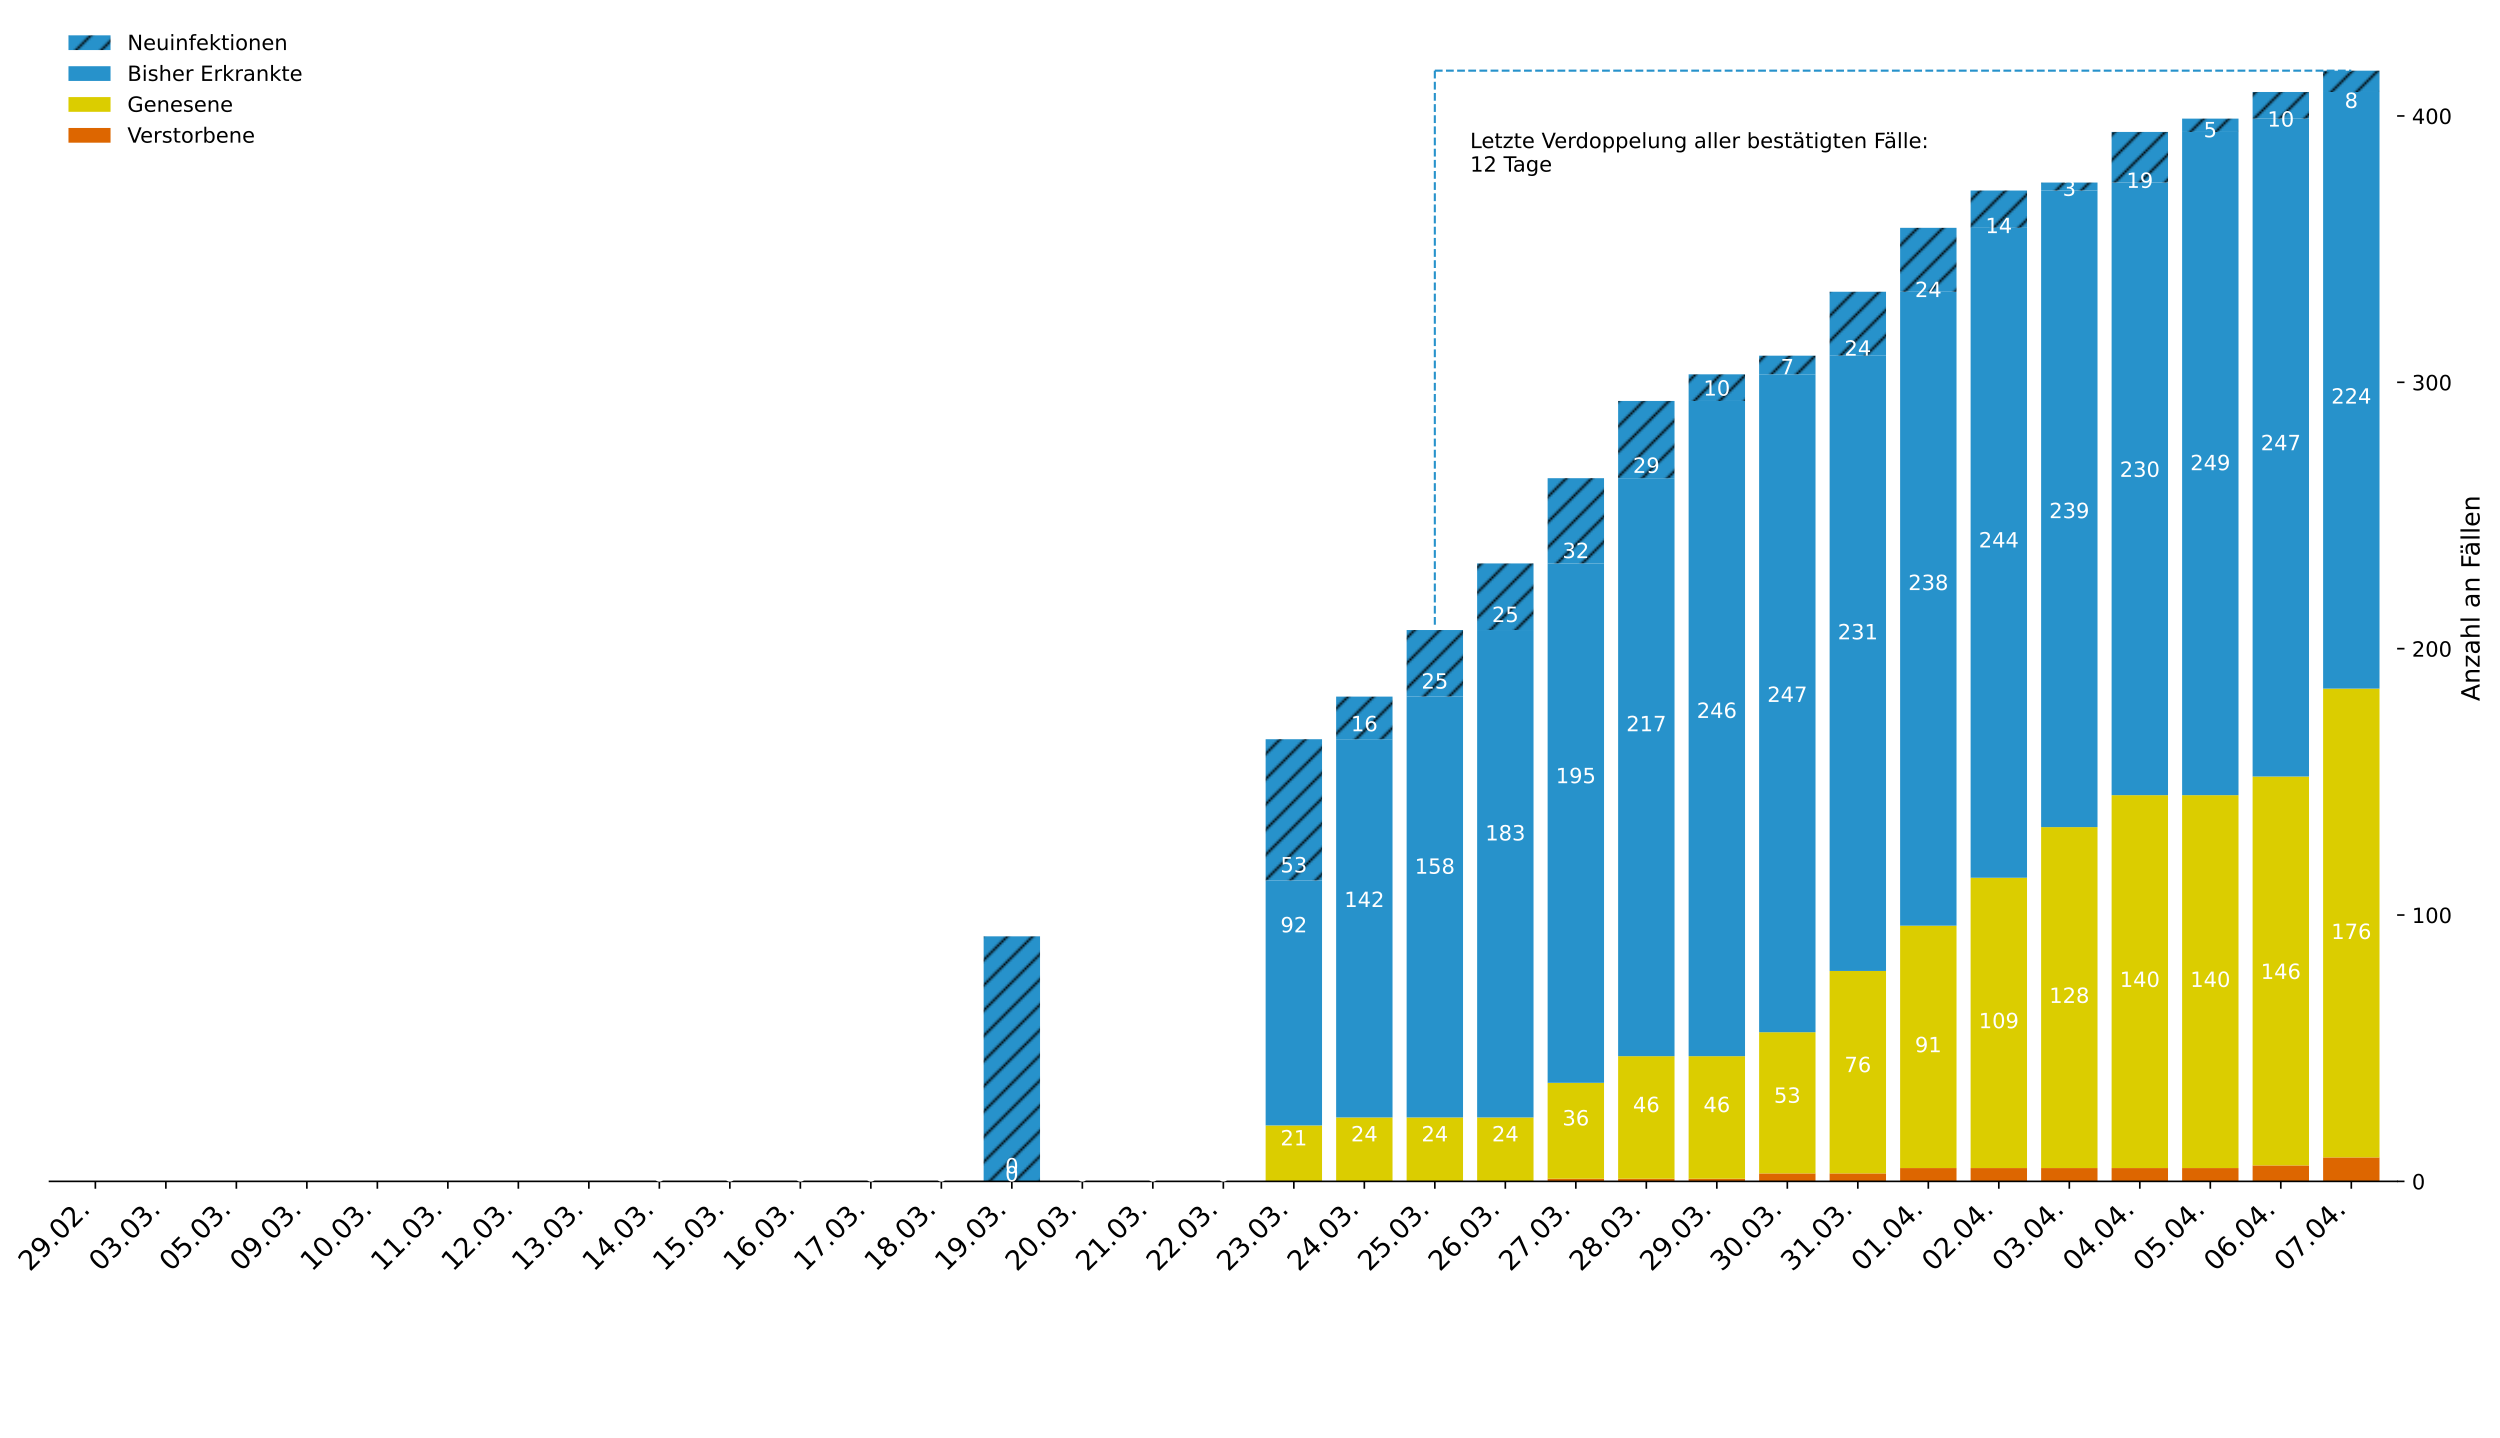 <?xml version="1.0" encoding="utf-8" standalone="no"?>
<!DOCTYPE svg PUBLIC "-//W3C//DTD SVG 1.1//EN"
  "http://www.w3.org/Graphics/SVG/1.1/DTD/svg11.dtd">
<!-- Created with matplotlib (https://matplotlib.org/) -->
<svg height="683.57pt" version="1.1" viewBox="0 0 1188.452 683.57" width="1188.452pt" xmlns="http://www.w3.org/2000/svg" xmlns:xlink="http://www.w3.org/1999/xlink">
 <defs>
  <style type="text/css">
*{stroke-linecap:butt;stroke-linejoin:round;}
  </style>
 </defs>
 <g id="figure_1">
  <g id="patch_1">
   <path d="M 0 683.57 
L 1188.452 683.57 
L 1188.452 0 
L 0 0 
z
" style="fill:#ffffff;"/>
  </g>
  <g id="axes_1">
   <g id="patch_2">
    <path d="M 23.55 561.6 
L 1139.55 561.6 
L 1139.55 7.2 
L 23.55 7.2 
z
" style="fill:#ffffff;"/>
   </g>
   <g id="patch_3">
    <path clip-path="url(#pbc2cedf8ca)" d="M 31.929 561.6 
L 58.739 561.6 
L 58.739 561.6 
L 31.929 561.6 
z
" style="fill:url(#hb920d32ca9);"/>
   </g>
   <g id="patch_4">
    <path clip-path="url(#pbc2cedf8ca)" d="M 65.442 561.6 
L 92.253 561.6 
L 92.253 561.6 
L 65.442 561.6 
z
" style="fill:url(#hb920d32ca9);"/>
   </g>
   <g id="patch_5">
    <path clip-path="url(#pbc2cedf8ca)" d="M 98.956 561.6 
L 125.766 561.6 
L 125.766 561.6 
L 98.956 561.6 
z
" style="fill:url(#hb920d32ca9);"/>
   </g>
   <g id="patch_6">
    <path clip-path="url(#pbc2cedf8ca)" d="M 132.469 561.6 
L 159.28 561.6 
L 159.28 561.6 
L 132.469 561.6 
z
" style="fill:url(#hb920d32ca9);"/>
   </g>
   <g id="patch_7">
    <path clip-path="url(#pbc2cedf8ca)" d="M 165.983 561.6 
L 192.794 561.6 
L 192.794 561.6 
L 165.983 561.6 
z
" style="fill:url(#hb920d32ca9);"/>
   </g>
   <g id="patch_8">
    <path clip-path="url(#pbc2cedf8ca)" d="M 199.496 561.6 
L 226.307 561.6 
L 226.307 561.6 
L 199.496 561.6 
z
" style="fill:url(#hb920d32ca9);"/>
   </g>
   <g id="patch_9">
    <path clip-path="url(#pbc2cedf8ca)" d="M 233.01 561.6 
L 259.821 561.6 
L 259.821 561.6 
L 233.01 561.6 
z
" style="fill:url(#hb920d32ca9);"/>
   </g>
   <g id="patch_10">
    <path clip-path="url(#pbc2cedf8ca)" d="M 266.523 561.6 
L 293.334 561.6 
L 293.334 561.6 
L 266.523 561.6 
z
" style="fill:url(#hb920d32ca9);"/>
   </g>
   <g id="patch_11">
    <path clip-path="url(#pbc2cedf8ca)" d="M 300.037 561.6 
L 326.848 561.6 
L 326.848 561.6 
L 300.037 561.6 
z
" style="fill:url(#hb920d32ca9);"/>
   </g>
   <g id="patch_12">
    <path clip-path="url(#pbc2cedf8ca)" d="M 333.55 561.6 
L 360.361 561.6 
L 360.361 561.6 
L 333.55 561.6 
z
" style="fill:url(#hb920d32ca9);"/>
   </g>
   <g id="patch_13">
    <path clip-path="url(#pbc2cedf8ca)" d="M 367.064 561.6 
L 393.875 561.6 
L 393.875 561.6 
L 367.064 561.6 
z
" style="fill:url(#hb920d32ca9);"/>
   </g>
   <g id="patch_14">
    <path clip-path="url(#pbc2cedf8ca)" d="M 400.577 561.6 
L 427.388 561.6 
L 427.388 561.6 
L 400.577 561.6 
z
" style="fill:url(#hb920d32ca9);"/>
   </g>
   <g id="patch_15">
    <path clip-path="url(#pbc2cedf8ca)" d="M 434.091 561.6 
L 460.902 561.6 
L 460.902 561.6 
L 434.091 561.6 
z
" style="fill:url(#hb920d32ca9);"/>
   </g>
   <g id="patch_16">
    <path clip-path="url(#pbc2cedf8ca)" d="M 467.604 561.6 
L 494.415 561.6 
L 494.415 561.6 
L 467.604 561.6 
z
" style="fill:url(#hb920d32ca9);"/>
   </g>
   <g id="patch_17">
    <path clip-path="url(#pbc2cedf8ca)" d="M 501.118 561.6 
L 527.929 561.6 
L 527.929 561.6 
L 501.118 561.6 
z
" style="fill:url(#hb920d32ca9);"/>
   </g>
   <g id="patch_18">
    <path clip-path="url(#pbc2cedf8ca)" d="M 534.631 561.6 
L 561.442 561.6 
L 561.442 561.6 
L 534.631 561.6 
z
" style="fill:url(#hb920d32ca9);"/>
   </g>
   <g id="patch_19">
    <path clip-path="url(#pbc2cedf8ca)" d="M 568.145 561.6 
L 594.956 561.6 
L 594.956 561.6 
L 568.145 561.6 
z
" style="fill:url(#hb920d32ca9);"/>
   </g>
   <g id="patch_20">
    <path clip-path="url(#pbc2cedf8ca)" d="M 601.658 561.6 
L 628.469 561.6 
L 628.469 561.6 
L 601.658 561.6 
z
" style="fill:url(#hb920d32ca9);"/>
   </g>
   <g id="patch_21">
    <path clip-path="url(#pbc2cedf8ca)" d="M 635.172 561.6 
L 661.983 561.6 
L 661.983 561.6 
L 635.172 561.6 
z
" style="fill:url(#hb920d32ca9);"/>
   </g>
   <g id="patch_22">
    <path clip-path="url(#pbc2cedf8ca)" d="M 668.685 561.6 
L 695.496 561.6 
L 695.496 561.6 
L 668.685 561.6 
z
" style="fill:url(#hb920d32ca9);"/>
   </g>
   <g id="patch_23">
    <path clip-path="url(#pbc2cedf8ca)" d="M 702.199 561.6 
L 729.01 561.6 
L 729.01 561.6 
L 702.199 561.6 
z
" style="fill:url(#hb920d32ca9);"/>
   </g>
   <g id="patch_24">
    <path clip-path="url(#pbc2cedf8ca)" d="M 735.712 561.6 
L 762.523 561.6 
L 762.523 560.334 
L 735.712 560.334 
z
" style="fill:url(#hb920d32ca9);"/>
   </g>
   <g id="patch_25">
    <path clip-path="url(#pbc2cedf8ca)" d="M 769.226 561.6 
L 796.037 561.6 
L 796.037 560.334 
L 769.226 560.334 
z
" style="fill:url(#hb920d32ca9);"/>
   </g>
   <g id="patch_26">
    <path clip-path="url(#pbc2cedf8ca)" d="M 802.739 561.6 
L 829.55 561.6 
L 829.55 560.334 
L 802.739 560.334 
z
" style="fill:url(#hb920d32ca9);"/>
   </g>
   <g id="patch_27">
    <path clip-path="url(#pbc2cedf8ca)" d="M 836.253 561.6 
L 863.064 561.6 
L 863.064 557.801 
L 836.253 557.801 
z
" style="fill:url(#hb920d32ca9);"/>
   </g>
   <g id="patch_28">
    <path clip-path="url(#pbc2cedf8ca)" d="M 869.766 561.6 
L 896.577 561.6 
L 896.577 557.801 
L 869.766 557.801 
z
" style="fill:url(#hb920d32ca9);"/>
   </g>
   <g id="patch_29">
    <path clip-path="url(#pbc2cedf8ca)" d="M 903.28 561.6 
L 930.091 561.6 
L 930.091 555.269 
L 903.28 555.269 
z
" style="fill:url(#hb920d32ca9);"/>
   </g>
   <g id="patch_30">
    <path clip-path="url(#pbc2cedf8ca)" d="M 936.794 561.6 
L 963.604 561.6 
L 963.604 555.269 
L 936.794 555.269 
z
" style="fill:url(#hb920d32ca9);"/>
   </g>
   <g id="patch_31">
    <path clip-path="url(#pbc2cedf8ca)" d="M 970.307 561.6 
L 997.118 561.6 
L 997.118 555.269 
L 970.307 555.269 
z
" style="fill:url(#hb920d32ca9);"/>
   </g>
   <g id="patch_32">
    <path clip-path="url(#pbc2cedf8ca)" d="M 1003.821 561.6 
L 1030.631 561.6 
L 1030.631 555.269 
L 1003.821 555.269 
z
" style="fill:url(#hb920d32ca9);"/>
   </g>
   <g id="patch_33">
    <path clip-path="url(#pbc2cedf8ca)" d="M 1037.334 561.6 
L 1064.145 561.6 
L 1064.145 555.269 
L 1037.334 555.269 
z
" style="fill:url(#hb920d32ca9);"/>
   </g>
   <g id="patch_34">
    <path clip-path="url(#pbc2cedf8ca)" d="M 1070.848 561.6 
L 1097.658 561.6 
L 1097.658 554.003 
L 1070.848 554.003 
z
" style="fill:url(#hb920d32ca9);"/>
   </g>
   <g id="patch_35">
    <path clip-path="url(#pbc2cedf8ca)" d="M 1104.361 561.6 
L 1131.172 561.6 
L 1131.172 550.204 
L 1104.361 550.204 
z
" style="fill:url(#hb920d32ca9);"/>
   </g>
   <g id="patch_36">
    <path clip-path="url(#pbc2cedf8ca)" d="M 31.929 561.6 
L 58.739 561.6 
L 58.739 561.6 
L 31.929 561.6 
z
" style="fill:url(#h383fea3109);"/>
   </g>
   <g id="patch_37">
    <path clip-path="url(#pbc2cedf8ca)" d="M 65.442 561.6 
L 92.253 561.6 
L 92.253 561.6 
L 65.442 561.6 
z
" style="fill:url(#h383fea3109);"/>
   </g>
   <g id="patch_38">
    <path clip-path="url(#pbc2cedf8ca)" d="M 98.956 561.6 
L 125.766 561.6 
L 125.766 561.6 
L 98.956 561.6 
z
" style="fill:url(#h383fea3109);"/>
   </g>
   <g id="patch_39">
    <path clip-path="url(#pbc2cedf8ca)" d="M 132.469 561.6 
L 159.28 561.6 
L 159.28 561.6 
L 132.469 561.6 
z
" style="fill:url(#h383fea3109);"/>
   </g>
   <g id="patch_40">
    <path clip-path="url(#pbc2cedf8ca)" d="M 165.983 561.6 
L 192.794 561.6 
L 192.794 561.6 
L 165.983 561.6 
z
" style="fill:url(#h383fea3109);"/>
   </g>
   <g id="patch_41">
    <path clip-path="url(#pbc2cedf8ca)" d="M 199.496 561.6 
L 226.307 561.6 
L 226.307 561.6 
L 199.496 561.6 
z
" style="fill:url(#h383fea3109);"/>
   </g>
   <g id="patch_42">
    <path clip-path="url(#pbc2cedf8ca)" d="M 233.01 561.6 
L 259.821 561.6 
L 259.821 561.6 
L 233.01 561.6 
z
" style="fill:url(#h383fea3109);"/>
   </g>
   <g id="patch_43">
    <path clip-path="url(#pbc2cedf8ca)" d="M 266.523 561.6 
L 293.334 561.6 
L 293.334 561.6 
L 266.523 561.6 
z
" style="fill:url(#h383fea3109);"/>
   </g>
   <g id="patch_44">
    <path clip-path="url(#pbc2cedf8ca)" d="M 300.037 561.6 
L 326.848 561.6 
L 326.848 561.6 
L 300.037 561.6 
z
" style="fill:url(#h383fea3109);"/>
   </g>
   <g id="patch_45">
    <path clip-path="url(#pbc2cedf8ca)" d="M 333.55 561.6 
L 360.361 561.6 
L 360.361 561.6 
L 333.55 561.6 
z
" style="fill:url(#h383fea3109);"/>
   </g>
   <g id="patch_46">
    <path clip-path="url(#pbc2cedf8ca)" d="M 367.064 561.6 
L 393.875 561.6 
L 393.875 561.6 
L 367.064 561.6 
z
" style="fill:url(#h383fea3109);"/>
   </g>
   <g id="patch_47">
    <path clip-path="url(#pbc2cedf8ca)" d="M 400.577 561.6 
L 427.388 561.6 
L 427.388 561.6 
L 400.577 561.6 
z
" style="fill:url(#h383fea3109);"/>
   </g>
   <g id="patch_48">
    <path clip-path="url(#pbc2cedf8ca)" d="M 434.091 561.6 
L 460.902 561.6 
L 460.902 561.6 
L 434.091 561.6 
z
" style="fill:url(#h383fea3109);"/>
   </g>
   <g id="patch_49">
    <path clip-path="url(#pbc2cedf8ca)" d="M 467.604 561.6 
L 494.415 561.6 
L 494.415 561.6 
L 467.604 561.6 
z
" style="fill:url(#h383fea3109);"/>
   </g>
   <g id="patch_50">
    <path clip-path="url(#pbc2cedf8ca)" d="M 501.118 561.6 
L 527.929 561.6 
L 527.929 561.6 
L 501.118 561.6 
z
" style="fill:url(#h383fea3109);"/>
   </g>
   <g id="patch_51">
    <path clip-path="url(#pbc2cedf8ca)" d="M 534.631 561.6 
L 561.442 561.6 
L 561.442 561.6 
L 534.631 561.6 
z
" style="fill:url(#h383fea3109);"/>
   </g>
   <g id="patch_52">
    <path clip-path="url(#pbc2cedf8ca)" d="M 568.145 561.6 
L 594.956 561.6 
L 594.956 561.6 
L 568.145 561.6 
z
" style="fill:url(#h383fea3109);"/>
   </g>
   <g id="patch_53">
    <path clip-path="url(#pbc2cedf8ca)" d="M 601.658 561.6 
L 628.469 561.6 
L 628.469 535.01 
L 601.658 535.01 
z
" style="fill:url(#h383fea3109);"/>
   </g>
   <g id="patch_54">
    <path clip-path="url(#pbc2cedf8ca)" d="M 635.172 561.6 
L 661.983 561.6 
L 661.983 531.212 
L 635.172 531.212 
z
" style="fill:url(#h383fea3109);"/>
   </g>
   <g id="patch_55">
    <path clip-path="url(#pbc2cedf8ca)" d="M 668.685 561.6 
L 695.496 561.6 
L 695.496 531.212 
L 668.685 531.212 
z
" style="fill:url(#h383fea3109);"/>
   </g>
   <g id="patch_56">
    <path clip-path="url(#pbc2cedf8ca)" d="M 702.199 561.6 
L 729.01 561.6 
L 729.01 531.212 
L 702.199 531.212 
z
" style="fill:url(#h383fea3109);"/>
   </g>
   <g id="patch_57">
    <path clip-path="url(#pbc2cedf8ca)" d="M 735.712 560.334 
L 762.523 560.334 
L 762.523 514.751 
L 735.712 514.751 
z
" style="fill:url(#h383fea3109);"/>
   </g>
   <g id="patch_58">
    <path clip-path="url(#pbc2cedf8ca)" d="M 769.226 560.334 
L 796.037 560.334 
L 796.037 502.089 
L 769.226 502.089 
z
" style="fill:url(#h383fea3109);"/>
   </g>
   <g id="patch_59">
    <path clip-path="url(#pbc2cedf8ca)" d="M 802.739 560.334 
L 829.55 560.334 
L 829.55 502.089 
L 802.739 502.089 
z
" style="fill:url(#h383fea3109);"/>
   </g>
   <g id="patch_60">
    <path clip-path="url(#pbc2cedf8ca)" d="M 836.253 557.801 
L 863.064 557.801 
L 863.064 490.694 
L 836.253 490.694 
z
" style="fill:url(#h383fea3109);"/>
   </g>
   <g id="patch_61">
    <path clip-path="url(#pbc2cedf8ca)" d="M 869.766 557.801 
L 896.577 557.801 
L 896.577 461.571 
L 869.766 461.571 
z
" style="fill:url(#h383fea3109);"/>
   </g>
   <g id="patch_62">
    <path clip-path="url(#pbc2cedf8ca)" d="M 903.28 555.269 
L 930.091 555.269 
L 930.091 440.046 
L 903.28 440.046 
z
" style="fill:url(#h383fea3109);"/>
   </g>
   <g id="patch_63">
    <path clip-path="url(#pbc2cedf8ca)" d="M 936.794 555.269 
L 963.604 555.269 
L 963.604 417.255 
L 936.794 417.255 
z
" style="fill:url(#h383fea3109);"/>
   </g>
   <g id="patch_64">
    <path clip-path="url(#pbc2cedf8ca)" d="M 970.307 555.269 
L 997.118 555.269 
L 997.118 393.197 
L 970.307 393.197 
z
" style="fill:url(#h383fea3109);"/>
   </g>
   <g id="patch_65">
    <path clip-path="url(#pbc2cedf8ca)" d="M 1003.821 555.269 
L 1030.631 555.269 
L 1030.631 378.003 
L 1003.821 378.003 
z
" style="fill:url(#h383fea3109);"/>
   </g>
   <g id="patch_66">
    <path clip-path="url(#pbc2cedf8ca)" d="M 1037.334 555.269 
L 1064.145 555.269 
L 1064.145 378.003 
L 1037.334 378.003 
z
" style="fill:url(#h383fea3109);"/>
   </g>
   <g id="patch_67">
    <path clip-path="url(#pbc2cedf8ca)" d="M 1070.848 554.003 
L 1097.658 554.003 
L 1097.658 369.14 
L 1070.848 369.14 
z
" style="fill:url(#h383fea3109);"/>
   </g>
   <g id="patch_68">
    <path clip-path="url(#pbc2cedf8ca)" d="M 1104.361 550.204 
L 1131.172 550.204 
L 1131.172 327.355 
L 1104.361 327.355 
z
" style="fill:url(#h383fea3109);"/>
   </g>
   <g id="patch_69">
    <path clip-path="url(#pbc2cedf8ca)" d="M 31.929 561.6 
L 58.739 561.6 
L 58.739 561.6 
L 31.929 561.6 
z
" style="fill:url(#hc58c2ad0c4);"/>
   </g>
   <g id="patch_70">
    <path clip-path="url(#pbc2cedf8ca)" d="M 65.442 561.6 
L 92.253 561.6 
L 92.253 561.6 
L 65.442 561.6 
z
" style="fill:url(#hc58c2ad0c4);"/>
   </g>
   <g id="patch_71">
    <path clip-path="url(#pbc2cedf8ca)" d="M 98.956 561.6 
L 125.766 561.6 
L 125.766 561.6 
L 98.956 561.6 
z
" style="fill:url(#hc58c2ad0c4);"/>
   </g>
   <g id="patch_72">
    <path clip-path="url(#pbc2cedf8ca)" d="M 132.469 561.6 
L 159.28 561.6 
L 159.28 561.6 
L 132.469 561.6 
z
" style="fill:url(#hc58c2ad0c4);"/>
   </g>
   <g id="patch_73">
    <path clip-path="url(#pbc2cedf8ca)" d="M 165.983 561.6 
L 192.794 561.6 
L 192.794 561.6 
L 165.983 561.6 
z
" style="fill:url(#hc58c2ad0c4);"/>
   </g>
   <g id="patch_74">
    <path clip-path="url(#pbc2cedf8ca)" d="M 199.496 561.6 
L 226.307 561.6 
L 226.307 561.6 
L 199.496 561.6 
z
" style="fill:url(#hc58c2ad0c4);"/>
   </g>
   <g id="patch_75">
    <path clip-path="url(#pbc2cedf8ca)" d="M 233.01 561.6 
L 259.821 561.6 
L 259.821 561.6 
L 233.01 561.6 
z
" style="fill:url(#hc58c2ad0c4);"/>
   </g>
   <g id="patch_76">
    <path clip-path="url(#pbc2cedf8ca)" d="M 266.523 561.6 
L 293.334 561.6 
L 293.334 561.6 
L 266.523 561.6 
z
" style="fill:url(#hc58c2ad0c4);"/>
   </g>
   <g id="patch_77">
    <path clip-path="url(#pbc2cedf8ca)" d="M 300.037 561.6 
L 326.848 561.6 
L 326.848 561.6 
L 300.037 561.6 
z
" style="fill:url(#hc58c2ad0c4);"/>
   </g>
   <g id="patch_78">
    <path clip-path="url(#pbc2cedf8ca)" d="M 333.55 561.6 
L 360.361 561.6 
L 360.361 561.6 
L 333.55 561.6 
z
" style="fill:url(#hc58c2ad0c4);"/>
   </g>
   <g id="patch_79">
    <path clip-path="url(#pbc2cedf8ca)" d="M 367.064 561.6 
L 393.875 561.6 
L 393.875 561.6 
L 367.064 561.6 
z
" style="fill:url(#hc58c2ad0c4);"/>
   </g>
   <g id="patch_80">
    <path clip-path="url(#pbc2cedf8ca)" d="M 400.577 561.6 
L 427.388 561.6 
L 427.388 561.6 
L 400.577 561.6 
z
" style="fill:url(#hc58c2ad0c4);"/>
   </g>
   <g id="patch_81">
    <path clip-path="url(#pbc2cedf8ca)" d="M 434.091 561.6 
L 460.902 561.6 
L 460.902 561.6 
L 434.091 561.6 
z
" style="fill:url(#hc58c2ad0c4);"/>
   </g>
   <g id="patch_82">
    <path clip-path="url(#pbc2cedf8ca)" d="M 467.604 561.6 
L 494.415 561.6 
L 494.415 561.6 
L 467.604 561.6 
z
" style="fill:url(#hc58c2ad0c4);"/>
   </g>
   <g id="patch_83">
    <path clip-path="url(#pbc2cedf8ca)" d="M 501.118 561.6 
L 527.929 561.6 
L 527.929 561.6 
L 501.118 561.6 
z
" style="fill:url(#hc58c2ad0c4);"/>
   </g>
   <g id="patch_84">
    <path clip-path="url(#pbc2cedf8ca)" d="M 534.631 561.6 
L 561.442 561.6 
L 561.442 561.6 
L 534.631 561.6 
z
" style="fill:url(#hc58c2ad0c4);"/>
   </g>
   <g id="patch_85">
    <path clip-path="url(#pbc2cedf8ca)" d="M 568.145 561.6 
L 594.956 561.6 
L 594.956 561.6 
L 568.145 561.6 
z
" style="fill:url(#hc58c2ad0c4);"/>
   </g>
   <g id="patch_86">
    <path clip-path="url(#pbc2cedf8ca)" d="M 601.658 535.01 
L 628.469 535.01 
L 628.469 418.521 
L 601.658 418.521 
z
" style="fill:url(#hc58c2ad0c4);"/>
   </g>
   <g id="patch_87">
    <path clip-path="url(#pbc2cedf8ca)" d="M 635.172 531.212 
L 661.983 531.212 
L 661.983 351.413 
L 635.172 351.413 
z
" style="fill:url(#hc58c2ad0c4);"/>
   </g>
   <g id="patch_88">
    <path clip-path="url(#pbc2cedf8ca)" d="M 668.685 531.212 
L 695.496 531.212 
L 695.496 331.154 
L 668.685 331.154 
z
" style="fill:url(#hc58c2ad0c4);"/>
   </g>
   <g id="patch_89">
    <path clip-path="url(#pbc2cedf8ca)" d="M 702.199 531.212 
L 729.01 531.212 
L 729.01 299.499 
L 702.199 299.499 
z
" style="fill:url(#hc58c2ad0c4);"/>
   </g>
   <g id="patch_90">
    <path clip-path="url(#pbc2cedf8ca)" d="M 735.712 514.751 
L 762.523 514.751 
L 762.523 267.845 
L 735.712 267.845 
z
" style="fill:url(#hc58c2ad0c4);"/>
   </g>
   <g id="patch_91">
    <path clip-path="url(#pbc2cedf8ca)" d="M 769.226 502.089 
L 796.037 502.089 
L 796.037 227.327 
L 769.226 227.327 
z
" style="fill:url(#hc58c2ad0c4);"/>
   </g>
   <g id="patch_92">
    <path clip-path="url(#pbc2cedf8ca)" d="M 802.739 502.089 
L 829.55 502.089 
L 829.55 190.607 
L 802.739 190.607 
z
" style="fill:url(#hc58c2ad0c4);"/>
   </g>
   <g id="patch_93">
    <path clip-path="url(#pbc2cedf8ca)" d="M 836.253 490.694 
L 863.064 490.694 
L 863.064 177.945 
L 836.253 177.945 
z
" style="fill:url(#hc58c2ad0c4);"/>
   </g>
   <g id="patch_94">
    <path clip-path="url(#pbc2cedf8ca)" d="M 869.766 461.571 
L 896.577 461.571 
L 896.577 169.082 
L 869.766 169.082 
z
" style="fill:url(#hc58c2ad0c4);"/>
   </g>
   <g id="patch_95">
    <path clip-path="url(#pbc2cedf8ca)" d="M 903.28 440.046 
L 930.091 440.046 
L 930.091 138.694 
L 903.28 138.694 
z
" style="fill:url(#hc58c2ad0c4);"/>
   </g>
   <g id="patch_96">
    <path clip-path="url(#pbc2cedf8ca)" d="M 936.794 417.255 
L 963.604 417.255 
L 963.604 108.305 
L 936.794 108.305 
z
" style="fill:url(#hc58c2ad0c4);"/>
   </g>
   <g id="patch_97">
    <path clip-path="url(#pbc2cedf8ca)" d="M 970.307 393.197 
L 997.118 393.197 
L 997.118 90.578 
L 970.307 90.578 
z
" style="fill:url(#hc58c2ad0c4);"/>
   </g>
   <g id="patch_98">
    <path clip-path="url(#pbc2cedf8ca)" d="M 1003.821 378.003 
L 1030.631 378.003 
L 1030.631 86.78 
L 1003.821 86.78 
z
" style="fill:url(#hc58c2ad0c4);"/>
   </g>
   <g id="patch_99">
    <path clip-path="url(#pbc2cedf8ca)" d="M 1037.334 378.003 
L 1064.145 378.003 
L 1064.145 62.722 
L 1037.334 62.722 
z
" style="fill:url(#hc58c2ad0c4);"/>
   </g>
   <g id="patch_100">
    <path clip-path="url(#pbc2cedf8ca)" d="M 1070.848 369.14 
L 1097.658 369.14 
L 1097.658 56.391 
L 1070.848 56.391 
z
" style="fill:url(#hc58c2ad0c4);"/>
   </g>
   <g id="patch_101">
    <path clip-path="url(#pbc2cedf8ca)" d="M 1104.361 327.355 
L 1131.172 327.355 
L 1131.172 43.729 
L 1104.361 43.729 
z
" style="fill:url(#hc58c2ad0c4);"/>
   </g>
   <g id="patch_102">
    <path clip-path="url(#pbc2cedf8ca)" d="M 31.929 561.6 
L 58.739 561.6 
L 58.739 561.6 
L 31.929 561.6 
z
" style="fill:url(#hd2654f3c68);"/>
   </g>
   <g id="patch_103">
    <path clip-path="url(#pbc2cedf8ca)" d="M 65.442 561.6 
L 92.253 561.6 
L 92.253 561.6 
L 65.442 561.6 
z
" style="fill:url(#hd2654f3c68);"/>
   </g>
   <g id="patch_104">
    <path clip-path="url(#pbc2cedf8ca)" d="M 98.956 561.6 
L 125.766 561.6 
L 125.766 561.6 
L 98.956 561.6 
z
" style="fill:url(#hd2654f3c68);"/>
   </g>
   <g id="patch_105">
    <path clip-path="url(#pbc2cedf8ca)" d="M 132.469 561.6 
L 159.28 561.6 
L 159.28 561.6 
L 132.469 561.6 
z
" style="fill:url(#hd2654f3c68);"/>
   </g>
   <g id="patch_106">
    <path clip-path="url(#pbc2cedf8ca)" d="M 165.983 561.6 
L 192.794 561.6 
L 192.794 561.6 
L 165.983 561.6 
z
" style="fill:url(#hd2654f3c68);"/>
   </g>
   <g id="patch_107">
    <path clip-path="url(#pbc2cedf8ca)" d="M 199.496 561.6 
L 226.307 561.6 
L 226.307 561.6 
L 199.496 561.6 
z
" style="fill:url(#hd2654f3c68);"/>
   </g>
   <g id="patch_108">
    <path clip-path="url(#pbc2cedf8ca)" d="M 233.01 561.6 
L 259.821 561.6 
L 259.821 561.6 
L 233.01 561.6 
z
" style="fill:url(#hd2654f3c68);"/>
   </g>
   <g id="patch_109">
    <path clip-path="url(#pbc2cedf8ca)" d="M 266.523 561.6 
L 293.334 561.6 
L 293.334 561.6 
L 266.523 561.6 
z
" style="fill:url(#hd2654f3c68);"/>
   </g>
   <g id="patch_110">
    <path clip-path="url(#pbc2cedf8ca)" d="M 300.037 561.6 
L 326.848 561.6 
L 326.848 561.6 
L 300.037 561.6 
z
" style="fill:url(#hd2654f3c68);"/>
   </g>
   <g id="patch_111">
    <path clip-path="url(#pbc2cedf8ca)" d="M 333.55 561.6 
L 360.361 561.6 
L 360.361 561.6 
L 333.55 561.6 
z
" style="fill:url(#hd2654f3c68);"/>
   </g>
   <g id="patch_112">
    <path clip-path="url(#pbc2cedf8ca)" d="M 367.064 561.6 
L 393.875 561.6 
L 393.875 561.6 
L 367.064 561.6 
z
" style="fill:url(#hd2654f3c68);"/>
   </g>
   <g id="patch_113">
    <path clip-path="url(#pbc2cedf8ca)" d="M 400.577 561.6 
L 427.388 561.6 
L 427.388 561.6 
L 400.577 561.6 
z
" style="fill:url(#hd2654f3c68);"/>
   </g>
   <g id="patch_114">
    <path clip-path="url(#pbc2cedf8ca)" d="M 434.091 561.6 
L 460.902 561.6 
L 460.902 561.6 
L 434.091 561.6 
z
" style="fill:url(#hd2654f3c68);"/>
   </g>
   <g id="patch_115">
    <path clip-path="url(#pbc2cedf8ca)" d="M 467.604 561.6 
L 494.415 561.6 
L 494.415 445.111 
L 467.604 445.111 
z
" style="fill:url(#hd2654f3c68);"/>
   </g>
   <g id="patch_116">
    <path clip-path="url(#pbc2cedf8ca)" d="M 501.118 561.6 
L 527.929 561.6 
L 527.929 561.6 
L 501.118 561.6 
z
" style="fill:url(#hd2654f3c68);"/>
   </g>
   <g id="patch_117">
    <path clip-path="url(#pbc2cedf8ca)" d="M 534.631 561.6 
L 561.442 561.6 
L 561.442 561.6 
L 534.631 561.6 
z
" style="fill:url(#hd2654f3c68);"/>
   </g>
   <g id="patch_118">
    <path clip-path="url(#pbc2cedf8ca)" d="M 568.145 561.6 
L 594.956 561.6 
L 594.956 561.6 
L 568.145 561.6 
z
" style="fill:url(#hd2654f3c68);"/>
   </g>
   <g id="patch_119">
    <path clip-path="url(#pbc2cedf8ca)" d="M 601.658 418.521 
L 628.469 418.521 
L 628.469 351.413 
L 601.658 351.413 
z
" style="fill:url(#hd2654f3c68);"/>
   </g>
   <g id="patch_120">
    <path clip-path="url(#pbc2cedf8ca)" d="M 635.172 351.413 
L 661.983 351.413 
L 661.983 331.154 
L 635.172 331.154 
z
" style="fill:url(#hd2654f3c68);"/>
   </g>
   <g id="patch_121">
    <path clip-path="url(#pbc2cedf8ca)" d="M 668.685 331.154 
L 695.496 331.154 
L 695.496 299.499 
L 668.685 299.499 
z
" style="fill:url(#hd2654f3c68);"/>
   </g>
   <g id="patch_122">
    <path clip-path="url(#pbc2cedf8ca)" d="M 702.199 299.499 
L 729.01 299.499 
L 729.01 267.845 
L 702.199 267.845 
z
" style="fill:url(#hd2654f3c68);"/>
   </g>
   <g id="patch_123">
    <path clip-path="url(#pbc2cedf8ca)" d="M 735.712 267.845 
L 762.523 267.845 
L 762.523 227.327 
L 735.712 227.327 
z
" style="fill:url(#hd2654f3c68);"/>
   </g>
   <g id="patch_124">
    <path clip-path="url(#pbc2cedf8ca)" d="M 769.226 227.327 
L 796.037 227.327 
L 796.037 190.607 
L 769.226 190.607 
z
" style="fill:url(#hd2654f3c68);"/>
   </g>
   <g id="patch_125">
    <path clip-path="url(#pbc2cedf8ca)" d="M 802.739 190.607 
L 829.55 190.607 
L 829.55 177.945 
L 802.739 177.945 
z
" style="fill:url(#hd2654f3c68);"/>
   </g>
   <g id="patch_126">
    <path clip-path="url(#pbc2cedf8ca)" d="M 836.253 177.945 
L 863.064 177.945 
L 863.064 169.082 
L 836.253 169.082 
z
" style="fill:url(#hd2654f3c68);"/>
   </g>
   <g id="patch_127">
    <path clip-path="url(#pbc2cedf8ca)" d="M 869.766 169.082 
L 896.577 169.082 
L 896.577 138.694 
L 869.766 138.694 
z
" style="fill:url(#hd2654f3c68);"/>
   </g>
   <g id="patch_128">
    <path clip-path="url(#pbc2cedf8ca)" d="M 903.28 138.694 
L 930.091 138.694 
L 930.091 108.305 
L 903.28 108.305 
z
" style="fill:url(#hd2654f3c68);"/>
   </g>
   <g id="patch_129">
    <path clip-path="url(#pbc2cedf8ca)" d="M 936.794 108.305 
L 963.604 108.305 
L 963.604 90.578 
L 936.794 90.578 
z
" style="fill:url(#hd2654f3c68);"/>
   </g>
   <g id="patch_130">
    <path clip-path="url(#pbc2cedf8ca)" d="M 970.307 90.578 
L 997.118 90.578 
L 997.118 86.78 
L 970.307 86.78 
z
" style="fill:url(#hd2654f3c68);"/>
   </g>
   <g id="patch_131">
    <path clip-path="url(#pbc2cedf8ca)" d="M 1003.821 86.78 
L 1030.631 86.78 
L 1030.631 62.722 
L 1003.821 62.722 
z
" style="fill:url(#hd2654f3c68);"/>
   </g>
   <g id="patch_132">
    <path clip-path="url(#pbc2cedf8ca)" d="M 1037.334 62.722 
L 1064.145 62.722 
L 1064.145 56.391 
L 1037.334 56.391 
z
" style="fill:url(#hd2654f3c68);"/>
   </g>
   <g id="patch_133">
    <path clip-path="url(#pbc2cedf8ca)" d="M 1070.848 56.391 
L 1097.658 56.391 
L 1097.658 43.729 
L 1070.848 43.729 
z
" style="fill:url(#hd2654f3c68);"/>
   </g>
   <g id="patch_134">
    <path clip-path="url(#pbc2cedf8ca)" d="M 1104.361 43.729 
L 1131.172 43.729 
L 1131.172 33.6 
L 1104.361 33.6 
z
" style="fill:url(#hd2654f3c68);"/>
   </g>
   <g id="matplotlib.axis_1">
    <g id="xtick_1">
     <g id="line2d_1">
      <defs>
       <path d="M 0 0 
L 0 3.5 
" id="m9529cac4db" style="stroke:#000000;stroke-width:0.8;"/>
      </defs>
      <g>
       <use style="stroke:#000000;stroke-width:0.8;" x="45.334" xlink:href="#m9529cac4db" y="561.6"/>
      </g>
     </g>
     <g id="text_1">
      <!-- 29.02. -->
      <defs>
       <path d="M 19.188 8.297 
L 53.609 8.297 
L 53.609 0 
L 7.328 0 
L 7.328 8.297 
Q 12.938 14.109 22.625 23.891 
Q 32.328 33.688 34.812 36.531 
Q 39.547 41.844 41.422 45.531 
Q 43.312 49.219 43.312 52.781 
Q 43.312 58.594 39.234 62.25 
Q 35.156 65.922 28.609 65.922 
Q 23.969 65.922 18.812 64.312 
Q 13.672 62.703 7.812 59.422 
L 7.812 69.391 
Q 13.766 71.781 18.938 73 
Q 24.125 74.219 28.422 74.219 
Q 39.75 74.219 46.484 68.547 
Q 53.219 62.891 53.219 53.422 
Q 53.219 48.922 51.531 44.891 
Q 49.859 40.875 45.406 35.406 
Q 44.188 33.984 37.641 27.219 
Q 31.109 20.453 19.188 8.297 
z
" id="DejaVuSans-50"/>
       <path d="M 10.984 1.516 
L 10.984 10.5 
Q 14.703 8.734 18.5 7.812 
Q 22.312 6.891 25.984 6.891 
Q 35.75 6.891 40.891 13.453 
Q 46.047 20.016 46.781 33.406 
Q 43.953 29.203 39.594 26.953 
Q 35.25 24.703 29.984 24.703 
Q 19.047 24.703 12.672 31.312 
Q 6.297 37.938 6.297 49.422 
Q 6.297 60.641 12.938 67.422 
Q 19.578 74.219 30.609 74.219 
Q 43.266 74.219 49.922 64.516 
Q 56.594 54.828 56.594 36.375 
Q 56.594 19.141 48.406 8.859 
Q 40.234 -1.422 26.422 -1.422 
Q 22.703 -1.422 18.891 -0.688 
Q 15.094 0.047 10.984 1.516 
z
M 30.609 32.422 
Q 37.25 32.422 41.125 36.953 
Q 45.016 41.5 45.016 49.422 
Q 45.016 57.281 41.125 61.844 
Q 37.25 66.406 30.609 66.406 
Q 23.969 66.406 20.094 61.844 
Q 16.219 57.281 16.219 49.422 
Q 16.219 41.5 20.094 36.953 
Q 23.969 32.422 30.609 32.422 
z
" id="DejaVuSans-57"/>
       <path d="M 10.688 12.406 
L 21 12.406 
L 21 0 
L 10.688 0 
z
" id="DejaVuSans-46"/>
       <path d="M 31.781 66.406 
Q 24.172 66.406 20.328 58.906 
Q 16.5 51.422 16.5 36.375 
Q 16.5 21.391 20.328 13.891 
Q 24.172 6.391 31.781 6.391 
Q 39.453 6.391 43.281 13.891 
Q 47.125 21.391 47.125 36.375 
Q 47.125 51.422 43.281 58.906 
Q 39.453 66.406 31.781 66.406 
z
M 31.781 74.219 
Q 44.047 74.219 50.516 64.516 
Q 56.984 54.828 56.984 36.375 
Q 56.984 17.969 50.516 8.266 
Q 44.047 -1.422 31.781 -1.422 
Q 19.531 -1.422 13.062 8.266 
Q 6.594 17.969 6.594 36.375 
Q 6.594 54.828 13.062 64.516 
Q 19.531 74.219 31.781 74.219 
z
" id="DejaVuSans-48"/>
      </defs>
      <g transform="translate(14.185 604.822)rotate(-45)scale(0.13 -0.13)">
       <use xlink:href="#DejaVuSans-50"/>
       <use x="63.623" xlink:href="#DejaVuSans-57"/>
       <use x="127.246" xlink:href="#DejaVuSans-46"/>
       <use x="159.033" xlink:href="#DejaVuSans-48"/>
       <use x="222.656" xlink:href="#DejaVuSans-50"/>
       <use x="286.279" xlink:href="#DejaVuSans-46"/>
      </g>
     </g>
    </g>
    <g id="xtick_2">
     <g id="line2d_2">
      <g>
       <use style="stroke:#000000;stroke-width:0.8;" x="78.848" xlink:href="#m9529cac4db" y="561.6"/>
      </g>
     </g>
     <g id="text_2">
      <!-- 03.03. -->
      <defs>
       <path d="M 40.578 39.312 
Q 47.656 37.797 51.625 33 
Q 55.609 28.219 55.609 21.188 
Q 55.609 10.406 48.188 4.484 
Q 40.766 -1.422 27.094 -1.422 
Q 22.516 -1.422 17.656 -0.516 
Q 12.797 0.391 7.625 2.203 
L 7.625 11.719 
Q 11.719 9.328 16.594 8.109 
Q 21.484 6.891 26.812 6.891 
Q 36.078 6.891 40.938 10.547 
Q 45.797 14.203 45.797 21.188 
Q 45.797 27.641 41.281 31.266 
Q 36.766 34.906 28.719 34.906 
L 20.219 34.906 
L 20.219 43.016 
L 29.109 43.016 
Q 36.375 43.016 40.234 45.922 
Q 44.094 48.828 44.094 54.297 
Q 44.094 59.906 40.109 62.906 
Q 36.141 65.922 28.719 65.922 
Q 24.656 65.922 20.016 65.031 
Q 15.375 64.156 9.812 62.312 
L 9.812 71.094 
Q 15.438 72.656 20.344 73.438 
Q 25.25 74.219 29.594 74.219 
Q 40.828 74.219 47.359 69.109 
Q 53.906 64.016 53.906 55.328 
Q 53.906 49.266 50.438 45.094 
Q 46.969 40.922 40.578 39.312 
z
" id="DejaVuSans-51"/>
      </defs>
      <g transform="translate(47.698 604.822)rotate(-45)scale(0.13 -0.13)">
       <use xlink:href="#DejaVuSans-48"/>
       <use x="63.623" xlink:href="#DejaVuSans-51"/>
       <use x="127.246" xlink:href="#DejaVuSans-46"/>
       <use x="159.033" xlink:href="#DejaVuSans-48"/>
       <use x="222.656" xlink:href="#DejaVuSans-51"/>
       <use x="286.279" xlink:href="#DejaVuSans-46"/>
      </g>
     </g>
    </g>
    <g id="xtick_3">
     <g id="line2d_3">
      <g>
       <use style="stroke:#000000;stroke-width:0.8;" x="112.361" xlink:href="#m9529cac4db" y="561.6"/>
      </g>
     </g>
     <g id="text_3">
      <!-- 05.03. -->
      <defs>
       <path d="M 10.797 72.906 
L 49.516 72.906 
L 49.516 64.594 
L 19.828 64.594 
L 19.828 46.734 
Q 21.969 47.469 24.109 47.828 
Q 26.266 48.188 28.422 48.188 
Q 40.625 48.188 47.75 41.5 
Q 54.891 34.812 54.891 23.391 
Q 54.891 11.625 47.562 5.094 
Q 40.234 -1.422 26.906 -1.422 
Q 22.312 -1.422 17.547 -0.641 
Q 12.797 0.141 7.719 1.703 
L 7.719 11.625 
Q 12.109 9.234 16.797 8.062 
Q 21.484 6.891 26.703 6.891 
Q 35.156 6.891 40.078 11.328 
Q 45.016 15.766 45.016 23.391 
Q 45.016 31 40.078 35.438 
Q 35.156 39.891 26.703 39.891 
Q 22.75 39.891 18.812 39.016 
Q 14.891 38.141 10.797 36.281 
z
" id="DejaVuSans-53"/>
      </defs>
      <g transform="translate(81.212 604.822)rotate(-45)scale(0.13 -0.13)">
       <use xlink:href="#DejaVuSans-48"/>
       <use x="63.623" xlink:href="#DejaVuSans-53"/>
       <use x="127.246" xlink:href="#DejaVuSans-46"/>
       <use x="159.033" xlink:href="#DejaVuSans-48"/>
       <use x="222.656" xlink:href="#DejaVuSans-51"/>
       <use x="286.279" xlink:href="#DejaVuSans-46"/>
      </g>
     </g>
    </g>
    <g id="xtick_4">
     <g id="line2d_4">
      <g>
       <use style="stroke:#000000;stroke-width:0.8;" x="145.875" xlink:href="#m9529cac4db" y="561.6"/>
      </g>
     </g>
     <g id="text_4">
      <!-- 09.03. -->
      <g transform="translate(114.725 604.822)rotate(-45)scale(0.13 -0.13)">
       <use xlink:href="#DejaVuSans-48"/>
       <use x="63.623" xlink:href="#DejaVuSans-57"/>
       <use x="127.246" xlink:href="#DejaVuSans-46"/>
       <use x="159.033" xlink:href="#DejaVuSans-48"/>
       <use x="222.656" xlink:href="#DejaVuSans-51"/>
       <use x="286.279" xlink:href="#DejaVuSans-46"/>
      </g>
     </g>
    </g>
    <g id="xtick_5">
     <g id="line2d_5">
      <g>
       <use style="stroke:#000000;stroke-width:0.8;" x="179.388" xlink:href="#m9529cac4db" y="561.6"/>
      </g>
     </g>
     <g id="text_5">
      <!-- 10.03. -->
      <defs>
       <path d="M 12.406 8.297 
L 28.516 8.297 
L 28.516 63.922 
L 10.984 60.406 
L 10.984 69.391 
L 28.422 72.906 
L 38.281 72.906 
L 38.281 8.297 
L 54.391 8.297 
L 54.391 0 
L 12.406 0 
z
" id="DejaVuSans-49"/>
      </defs>
      <g transform="translate(148.239 604.822)rotate(-45)scale(0.13 -0.13)">
       <use xlink:href="#DejaVuSans-49"/>
       <use x="63.623" xlink:href="#DejaVuSans-48"/>
       <use x="127.246" xlink:href="#DejaVuSans-46"/>
       <use x="159.033" xlink:href="#DejaVuSans-48"/>
       <use x="222.656" xlink:href="#DejaVuSans-51"/>
       <use x="286.279" xlink:href="#DejaVuSans-46"/>
      </g>
     </g>
    </g>
    <g id="xtick_6">
     <g id="line2d_6">
      <g>
       <use style="stroke:#000000;stroke-width:0.8;" x="212.902" xlink:href="#m9529cac4db" y="561.6"/>
      </g>
     </g>
     <g id="text_6">
      <!-- 11.03. -->
      <g transform="translate(181.752 604.822)rotate(-45)scale(0.13 -0.13)">
       <use xlink:href="#DejaVuSans-49"/>
       <use x="63.623" xlink:href="#DejaVuSans-49"/>
       <use x="127.246" xlink:href="#DejaVuSans-46"/>
       <use x="159.033" xlink:href="#DejaVuSans-48"/>
       <use x="222.656" xlink:href="#DejaVuSans-51"/>
       <use x="286.279" xlink:href="#DejaVuSans-46"/>
      </g>
     </g>
    </g>
    <g id="xtick_7">
     <g id="line2d_7">
      <g>
       <use style="stroke:#000000;stroke-width:0.8;" x="246.415" xlink:href="#m9529cac4db" y="561.6"/>
      </g>
     </g>
     <g id="text_7">
      <!-- 12.03. -->
      <g transform="translate(215.266 604.822)rotate(-45)scale(0.13 -0.13)">
       <use xlink:href="#DejaVuSans-49"/>
       <use x="63.623" xlink:href="#DejaVuSans-50"/>
       <use x="127.246" xlink:href="#DejaVuSans-46"/>
       <use x="159.033" xlink:href="#DejaVuSans-48"/>
       <use x="222.656" xlink:href="#DejaVuSans-51"/>
       <use x="286.279" xlink:href="#DejaVuSans-46"/>
      </g>
     </g>
    </g>
    <g id="xtick_8">
     <g id="line2d_8">
      <g>
       <use style="stroke:#000000;stroke-width:0.8;" x="279.929" xlink:href="#m9529cac4db" y="561.6"/>
      </g>
     </g>
     <g id="text_8">
      <!-- 13.03. -->
      <g transform="translate(248.779 604.822)rotate(-45)scale(0.13 -0.13)">
       <use xlink:href="#DejaVuSans-49"/>
       <use x="63.623" xlink:href="#DejaVuSans-51"/>
       <use x="127.246" xlink:href="#DejaVuSans-46"/>
       <use x="159.033" xlink:href="#DejaVuSans-48"/>
       <use x="222.656" xlink:href="#DejaVuSans-51"/>
       <use x="286.279" xlink:href="#DejaVuSans-46"/>
      </g>
     </g>
    </g>
    <g id="xtick_9">
     <g id="line2d_9">
      <g>
       <use style="stroke:#000000;stroke-width:0.8;" x="313.442" xlink:href="#m9529cac4db" y="561.6"/>
      </g>
     </g>
     <g id="text_9">
      <!-- 14.03. -->
      <defs>
       <path d="M 37.797 64.312 
L 12.891 25.391 
L 37.797 25.391 
z
M 35.203 72.906 
L 47.609 72.906 
L 47.609 25.391 
L 58.016 25.391 
L 58.016 17.188 
L 47.609 17.188 
L 47.609 0 
L 37.797 0 
L 37.797 17.188 
L 4.891 17.188 
L 4.891 26.703 
z
" id="DejaVuSans-52"/>
      </defs>
      <g transform="translate(282.293 604.822)rotate(-45)scale(0.13 -0.13)">
       <use xlink:href="#DejaVuSans-49"/>
       <use x="63.623" xlink:href="#DejaVuSans-52"/>
       <use x="127.246" xlink:href="#DejaVuSans-46"/>
       <use x="159.033" xlink:href="#DejaVuSans-48"/>
       <use x="222.656" xlink:href="#DejaVuSans-51"/>
       <use x="286.279" xlink:href="#DejaVuSans-46"/>
      </g>
     </g>
    </g>
    <g id="xtick_10">
     <g id="line2d_10">
      <g>
       <use style="stroke:#000000;stroke-width:0.8;" x="346.956" xlink:href="#m9529cac4db" y="561.6"/>
      </g>
     </g>
     <g id="text_10">
      <!-- 15.03. -->
      <g transform="translate(315.806 604.822)rotate(-45)scale(0.13 -0.13)">
       <use xlink:href="#DejaVuSans-49"/>
       <use x="63.623" xlink:href="#DejaVuSans-53"/>
       <use x="127.246" xlink:href="#DejaVuSans-46"/>
       <use x="159.033" xlink:href="#DejaVuSans-48"/>
       <use x="222.656" xlink:href="#DejaVuSans-51"/>
       <use x="286.279" xlink:href="#DejaVuSans-46"/>
      </g>
     </g>
    </g>
    <g id="xtick_11">
     <g id="line2d_11">
      <g>
       <use style="stroke:#000000;stroke-width:0.8;" x="380.469" xlink:href="#m9529cac4db" y="561.6"/>
      </g>
     </g>
     <g id="text_11">
      <!-- 16.03. -->
      <defs>
       <path d="M 33.016 40.375 
Q 26.375 40.375 22.484 35.828 
Q 18.609 31.297 18.609 23.391 
Q 18.609 15.531 22.484 10.953 
Q 26.375 6.391 33.016 6.391 
Q 39.656 6.391 43.531 10.953 
Q 47.406 15.531 47.406 23.391 
Q 47.406 31.297 43.531 35.828 
Q 39.656 40.375 33.016 40.375 
z
M 52.594 71.297 
L 52.594 62.312 
Q 48.875 64.062 45.094 64.984 
Q 41.312 65.922 37.594 65.922 
Q 27.828 65.922 22.672 59.328 
Q 17.531 52.734 16.797 39.406 
Q 19.672 43.656 24.016 45.922 
Q 28.375 48.188 33.594 48.188 
Q 44.578 48.188 50.953 41.516 
Q 57.328 34.859 57.328 23.391 
Q 57.328 12.156 50.688 5.359 
Q 44.047 -1.422 33.016 -1.422 
Q 20.359 -1.422 13.672 8.266 
Q 6.984 17.969 6.984 36.375 
Q 6.984 53.656 15.188 63.938 
Q 23.391 74.219 37.203 74.219 
Q 40.922 74.219 44.703 73.484 
Q 48.484 72.75 52.594 71.297 
z
" id="DejaVuSans-54"/>
      </defs>
      <g transform="translate(349.32 604.822)rotate(-45)scale(0.13 -0.13)">
       <use xlink:href="#DejaVuSans-49"/>
       <use x="63.623" xlink:href="#DejaVuSans-54"/>
       <use x="127.246" xlink:href="#DejaVuSans-46"/>
       <use x="159.033" xlink:href="#DejaVuSans-48"/>
       <use x="222.656" xlink:href="#DejaVuSans-51"/>
       <use x="286.279" xlink:href="#DejaVuSans-46"/>
      </g>
     </g>
    </g>
    <g id="xtick_12">
     <g id="line2d_12">
      <g>
       <use style="stroke:#000000;stroke-width:0.8;" x="413.983" xlink:href="#m9529cac4db" y="561.6"/>
      </g>
     </g>
     <g id="text_12">
      <!-- 17.03. -->
      <defs>
       <path d="M 8.203 72.906 
L 55.078 72.906 
L 55.078 68.703 
L 28.609 0 
L 18.312 0 
L 43.219 64.594 
L 8.203 64.594 
z
" id="DejaVuSans-55"/>
      </defs>
      <g transform="translate(382.833 604.822)rotate(-45)scale(0.13 -0.13)">
       <use xlink:href="#DejaVuSans-49"/>
       <use x="63.623" xlink:href="#DejaVuSans-55"/>
       <use x="127.246" xlink:href="#DejaVuSans-46"/>
       <use x="159.033" xlink:href="#DejaVuSans-48"/>
       <use x="222.656" xlink:href="#DejaVuSans-51"/>
       <use x="286.279" xlink:href="#DejaVuSans-46"/>
      </g>
     </g>
    </g>
    <g id="xtick_13">
     <g id="line2d_13">
      <g>
       <use style="stroke:#000000;stroke-width:0.8;" x="447.496" xlink:href="#m9529cac4db" y="561.6"/>
      </g>
     </g>
     <g id="text_13">
      <!-- 18.03. -->
      <defs>
       <path d="M 31.781 34.625 
Q 24.75 34.625 20.719 30.859 
Q 16.703 27.094 16.703 20.516 
Q 16.703 13.922 20.719 10.156 
Q 24.75 6.391 31.781 6.391 
Q 38.812 6.391 42.859 10.172 
Q 46.922 13.969 46.922 20.516 
Q 46.922 27.094 42.891 30.859 
Q 38.875 34.625 31.781 34.625 
z
M 21.922 38.812 
Q 15.578 40.375 12.031 44.719 
Q 8.5 49.078 8.5 55.328 
Q 8.5 64.062 14.719 69.141 
Q 20.953 74.219 31.781 74.219 
Q 42.672 74.219 48.875 69.141 
Q 55.078 64.062 55.078 55.328 
Q 55.078 49.078 51.531 44.719 
Q 48 40.375 41.703 38.812 
Q 48.828 37.156 52.797 32.312 
Q 56.781 27.484 56.781 20.516 
Q 56.781 9.906 50.312 4.234 
Q 43.844 -1.422 31.781 -1.422 
Q 19.734 -1.422 13.25 4.234 
Q 6.781 9.906 6.781 20.516 
Q 6.781 27.484 10.781 32.312 
Q 14.797 37.156 21.922 38.812 
z
M 18.312 54.391 
Q 18.312 48.734 21.844 45.562 
Q 25.391 42.391 31.781 42.391 
Q 38.141 42.391 41.719 45.562 
Q 45.312 48.734 45.312 54.391 
Q 45.312 60.062 41.719 63.234 
Q 38.141 66.406 31.781 66.406 
Q 25.391 66.406 21.844 63.234 
Q 18.312 60.062 18.312 54.391 
z
" id="DejaVuSans-56"/>
      </defs>
      <g transform="translate(416.347 604.822)rotate(-45)scale(0.13 -0.13)">
       <use xlink:href="#DejaVuSans-49"/>
       <use x="63.623" xlink:href="#DejaVuSans-56"/>
       <use x="127.246" xlink:href="#DejaVuSans-46"/>
       <use x="159.033" xlink:href="#DejaVuSans-48"/>
       <use x="222.656" xlink:href="#DejaVuSans-51"/>
       <use x="286.279" xlink:href="#DejaVuSans-46"/>
      </g>
     </g>
    </g>
    <g id="xtick_14">
     <g id="line2d_14">
      <g>
       <use style="stroke:#000000;stroke-width:0.8;" x="481.01" xlink:href="#m9529cac4db" y="561.6"/>
      </g>
     </g>
     <g id="text_14">
      <!-- 19.03. -->
      <g transform="translate(449.86 604.822)rotate(-45)scale(0.13 -0.13)">
       <use xlink:href="#DejaVuSans-49"/>
       <use x="63.623" xlink:href="#DejaVuSans-57"/>
       <use x="127.246" xlink:href="#DejaVuSans-46"/>
       <use x="159.033" xlink:href="#DejaVuSans-48"/>
       <use x="222.656" xlink:href="#DejaVuSans-51"/>
       <use x="286.279" xlink:href="#DejaVuSans-46"/>
      </g>
     </g>
    </g>
    <g id="xtick_15">
     <g id="line2d_15">
      <g>
       <use style="stroke:#000000;stroke-width:0.8;" x="514.523" xlink:href="#m9529cac4db" y="561.6"/>
      </g>
     </g>
     <g id="text_15">
      <!-- 20.03. -->
      <g transform="translate(483.374 604.822)rotate(-45)scale(0.13 -0.13)">
       <use xlink:href="#DejaVuSans-50"/>
       <use x="63.623" xlink:href="#DejaVuSans-48"/>
       <use x="127.246" xlink:href="#DejaVuSans-46"/>
       <use x="159.033" xlink:href="#DejaVuSans-48"/>
       <use x="222.656" xlink:href="#DejaVuSans-51"/>
       <use x="286.279" xlink:href="#DejaVuSans-46"/>
      </g>
     </g>
    </g>
    <g id="xtick_16">
     <g id="line2d_16">
      <g>
       <use style="stroke:#000000;stroke-width:0.8;" x="548.037" xlink:href="#m9529cac4db" y="561.6"/>
      </g>
     </g>
     <g id="text_16">
      <!-- 21.03. -->
      <g transform="translate(516.887 604.822)rotate(-45)scale(0.13 -0.13)">
       <use xlink:href="#DejaVuSans-50"/>
       <use x="63.623" xlink:href="#DejaVuSans-49"/>
       <use x="127.246" xlink:href="#DejaVuSans-46"/>
       <use x="159.033" xlink:href="#DejaVuSans-48"/>
       <use x="222.656" xlink:href="#DejaVuSans-51"/>
       <use x="286.279" xlink:href="#DejaVuSans-46"/>
      </g>
     </g>
    </g>
    <g id="xtick_17">
     <g id="line2d_17">
      <g>
       <use style="stroke:#000000;stroke-width:0.8;" x="581.55" xlink:href="#m9529cac4db" y="561.6"/>
      </g>
     </g>
     <g id="text_17">
      <!-- 22.03. -->
      <g transform="translate(550.401 604.822)rotate(-45)scale(0.13 -0.13)">
       <use xlink:href="#DejaVuSans-50"/>
       <use x="63.623" xlink:href="#DejaVuSans-50"/>
       <use x="127.246" xlink:href="#DejaVuSans-46"/>
       <use x="159.033" xlink:href="#DejaVuSans-48"/>
       <use x="222.656" xlink:href="#DejaVuSans-51"/>
       <use x="286.279" xlink:href="#DejaVuSans-46"/>
      </g>
     </g>
    </g>
    <g id="xtick_18">
     <g id="line2d_18">
      <g>
       <use style="stroke:#000000;stroke-width:0.8;" x="615.064" xlink:href="#m9529cac4db" y="561.6"/>
      </g>
     </g>
     <g id="text_18">
      <!-- 23.03. -->
      <g transform="translate(583.915 604.822)rotate(-45)scale(0.13 -0.13)">
       <use xlink:href="#DejaVuSans-50"/>
       <use x="63.623" xlink:href="#DejaVuSans-51"/>
       <use x="127.246" xlink:href="#DejaVuSans-46"/>
       <use x="159.033" xlink:href="#DejaVuSans-48"/>
       <use x="222.656" xlink:href="#DejaVuSans-51"/>
       <use x="286.279" xlink:href="#DejaVuSans-46"/>
      </g>
     </g>
    </g>
    <g id="xtick_19">
     <g id="line2d_19">
      <g>
       <use style="stroke:#000000;stroke-width:0.8;" x="648.577" xlink:href="#m9529cac4db" y="561.6"/>
      </g>
     </g>
     <g id="text_19">
      <!-- 24.03. -->
      <g transform="translate(617.428 604.822)rotate(-45)scale(0.13 -0.13)">
       <use xlink:href="#DejaVuSans-50"/>
       <use x="63.623" xlink:href="#DejaVuSans-52"/>
       <use x="127.246" xlink:href="#DejaVuSans-46"/>
       <use x="159.033" xlink:href="#DejaVuSans-48"/>
       <use x="222.656" xlink:href="#DejaVuSans-51"/>
       <use x="286.279" xlink:href="#DejaVuSans-46"/>
      </g>
     </g>
    </g>
    <g id="xtick_20">
     <g id="line2d_20">
      <g>
       <use style="stroke:#000000;stroke-width:0.8;" x="682.091" xlink:href="#m9529cac4db" y="561.6"/>
      </g>
     </g>
     <g id="text_20">
      <!-- 25.03. -->
      <g transform="translate(650.942 604.822)rotate(-45)scale(0.13 -0.13)">
       <use xlink:href="#DejaVuSans-50"/>
       <use x="63.623" xlink:href="#DejaVuSans-53"/>
       <use x="127.246" xlink:href="#DejaVuSans-46"/>
       <use x="159.033" xlink:href="#DejaVuSans-48"/>
       <use x="222.656" xlink:href="#DejaVuSans-51"/>
       <use x="286.279" xlink:href="#DejaVuSans-46"/>
      </g>
     </g>
    </g>
    <g id="xtick_21">
     <g id="line2d_21">
      <g>
       <use style="stroke:#000000;stroke-width:0.8;" x="715.604" xlink:href="#m9529cac4db" y="561.6"/>
      </g>
     </g>
     <g id="text_21">
      <!-- 26.03. -->
      <g transform="translate(684.455 604.822)rotate(-45)scale(0.13 -0.13)">
       <use xlink:href="#DejaVuSans-50"/>
       <use x="63.623" xlink:href="#DejaVuSans-54"/>
       <use x="127.246" xlink:href="#DejaVuSans-46"/>
       <use x="159.033" xlink:href="#DejaVuSans-48"/>
       <use x="222.656" xlink:href="#DejaVuSans-51"/>
       <use x="286.279" xlink:href="#DejaVuSans-46"/>
      </g>
     </g>
    </g>
    <g id="xtick_22">
     <g id="line2d_22">
      <g>
       <use style="stroke:#000000;stroke-width:0.8;" x="749.118" xlink:href="#m9529cac4db" y="561.6"/>
      </g>
     </g>
     <g id="text_22">
      <!-- 27.03. -->
      <g transform="translate(717.969 604.822)rotate(-45)scale(0.13 -0.13)">
       <use xlink:href="#DejaVuSans-50"/>
       <use x="63.623" xlink:href="#DejaVuSans-55"/>
       <use x="127.246" xlink:href="#DejaVuSans-46"/>
       <use x="159.033" xlink:href="#DejaVuSans-48"/>
       <use x="222.656" xlink:href="#DejaVuSans-51"/>
       <use x="286.279" xlink:href="#DejaVuSans-46"/>
      </g>
     </g>
    </g>
    <g id="xtick_23">
     <g id="line2d_23">
      <g>
       <use style="stroke:#000000;stroke-width:0.8;" x="782.631" xlink:href="#m9529cac4db" y="561.6"/>
      </g>
     </g>
     <g id="text_23">
      <!-- 28.03. -->
      <g transform="translate(751.482 604.822)rotate(-45)scale(0.13 -0.13)">
       <use xlink:href="#DejaVuSans-50"/>
       <use x="63.623" xlink:href="#DejaVuSans-56"/>
       <use x="127.246" xlink:href="#DejaVuSans-46"/>
       <use x="159.033" xlink:href="#DejaVuSans-48"/>
       <use x="222.656" xlink:href="#DejaVuSans-51"/>
       <use x="286.279" xlink:href="#DejaVuSans-46"/>
      </g>
     </g>
    </g>
    <g id="xtick_24">
     <g id="line2d_24">
      <g>
       <use style="stroke:#000000;stroke-width:0.8;" x="816.145" xlink:href="#m9529cac4db" y="561.6"/>
      </g>
     </g>
     <g id="text_24">
      <!-- 29.03. -->
      <g transform="translate(784.996 604.822)rotate(-45)scale(0.13 -0.13)">
       <use xlink:href="#DejaVuSans-50"/>
       <use x="63.623" xlink:href="#DejaVuSans-57"/>
       <use x="127.246" xlink:href="#DejaVuSans-46"/>
       <use x="159.033" xlink:href="#DejaVuSans-48"/>
       <use x="222.656" xlink:href="#DejaVuSans-51"/>
       <use x="286.279" xlink:href="#DejaVuSans-46"/>
      </g>
     </g>
    </g>
    <g id="xtick_25">
     <g id="line2d_25">
      <g>
       <use style="stroke:#000000;stroke-width:0.8;" x="849.658" xlink:href="#m9529cac4db" y="561.6"/>
      </g>
     </g>
     <g id="text_25">
      <!-- 30.03. -->
      <g transform="translate(818.509 604.822)rotate(-45)scale(0.13 -0.13)">
       <use xlink:href="#DejaVuSans-51"/>
       <use x="63.623" xlink:href="#DejaVuSans-48"/>
       <use x="127.246" xlink:href="#DejaVuSans-46"/>
       <use x="159.033" xlink:href="#DejaVuSans-48"/>
       <use x="222.656" xlink:href="#DejaVuSans-51"/>
       <use x="286.279" xlink:href="#DejaVuSans-46"/>
      </g>
     </g>
    </g>
    <g id="xtick_26">
     <g id="line2d_26">
      <g>
       <use style="stroke:#000000;stroke-width:0.8;" x="883.172" xlink:href="#m9529cac4db" y="561.6"/>
      </g>
     </g>
     <g id="text_26">
      <!-- 31.03. -->
      <g transform="translate(852.023 604.822)rotate(-45)scale(0.13 -0.13)">
       <use xlink:href="#DejaVuSans-51"/>
       <use x="63.623" xlink:href="#DejaVuSans-49"/>
       <use x="127.246" xlink:href="#DejaVuSans-46"/>
       <use x="159.033" xlink:href="#DejaVuSans-48"/>
       <use x="222.656" xlink:href="#DejaVuSans-51"/>
       <use x="286.279" xlink:href="#DejaVuSans-46"/>
      </g>
     </g>
    </g>
    <g id="xtick_27">
     <g id="line2d_27">
      <g>
       <use style="stroke:#000000;stroke-width:0.8;" x="916.685" xlink:href="#m9529cac4db" y="561.6"/>
      </g>
     </g>
     <g id="text_27">
      <!-- 01.04. -->
      <g transform="translate(885.536 604.822)rotate(-45)scale(0.13 -0.13)">
       <use xlink:href="#DejaVuSans-48"/>
       <use x="63.623" xlink:href="#DejaVuSans-49"/>
       <use x="127.246" xlink:href="#DejaVuSans-46"/>
       <use x="159.033" xlink:href="#DejaVuSans-48"/>
       <use x="222.656" xlink:href="#DejaVuSans-52"/>
       <use x="286.279" xlink:href="#DejaVuSans-46"/>
      </g>
     </g>
    </g>
    <g id="xtick_28">
     <g id="line2d_28">
      <g>
       <use style="stroke:#000000;stroke-width:0.8;" x="950.199" xlink:href="#m9529cac4db" y="561.6"/>
      </g>
     </g>
     <g id="text_28">
      <!-- 02.04. -->
      <g transform="translate(919.05 604.822)rotate(-45)scale(0.13 -0.13)">
       <use xlink:href="#DejaVuSans-48"/>
       <use x="63.623" xlink:href="#DejaVuSans-50"/>
       <use x="127.246" xlink:href="#DejaVuSans-46"/>
       <use x="159.033" xlink:href="#DejaVuSans-48"/>
       <use x="222.656" xlink:href="#DejaVuSans-52"/>
       <use x="286.279" xlink:href="#DejaVuSans-46"/>
      </g>
     </g>
    </g>
    <g id="xtick_29">
     <g id="line2d_29">
      <g>
       <use style="stroke:#000000;stroke-width:0.8;" x="983.712" xlink:href="#m9529cac4db" y="561.6"/>
      </g>
     </g>
     <g id="text_29">
      <!-- 03.04. -->
      <g transform="translate(952.563 604.822)rotate(-45)scale(0.13 -0.13)">
       <use xlink:href="#DejaVuSans-48"/>
       <use x="63.623" xlink:href="#DejaVuSans-51"/>
       <use x="127.246" xlink:href="#DejaVuSans-46"/>
       <use x="159.033" xlink:href="#DejaVuSans-48"/>
       <use x="222.656" xlink:href="#DejaVuSans-52"/>
       <use x="286.279" xlink:href="#DejaVuSans-46"/>
      </g>
     </g>
    </g>
    <g id="xtick_30">
     <g id="line2d_30">
      <g>
       <use style="stroke:#000000;stroke-width:0.8;" x="1017.226" xlink:href="#m9529cac4db" y="561.6"/>
      </g>
     </g>
     <g id="text_30">
      <!-- 04.04. -->
      <g transform="translate(986.077 604.822)rotate(-45)scale(0.13 -0.13)">
       <use xlink:href="#DejaVuSans-48"/>
       <use x="63.623" xlink:href="#DejaVuSans-52"/>
       <use x="127.246" xlink:href="#DejaVuSans-46"/>
       <use x="159.033" xlink:href="#DejaVuSans-48"/>
       <use x="222.656" xlink:href="#DejaVuSans-52"/>
       <use x="286.279" xlink:href="#DejaVuSans-46"/>
      </g>
     </g>
    </g>
    <g id="xtick_31">
     <g id="line2d_31">
      <g>
       <use style="stroke:#000000;stroke-width:0.8;" x="1050.739" xlink:href="#m9529cac4db" y="561.6"/>
      </g>
     </g>
     <g id="text_31">
      <!-- 05.04. -->
      <g transform="translate(1019.59 604.822)rotate(-45)scale(0.13 -0.13)">
       <use xlink:href="#DejaVuSans-48"/>
       <use x="63.623" xlink:href="#DejaVuSans-53"/>
       <use x="127.246" xlink:href="#DejaVuSans-46"/>
       <use x="159.033" xlink:href="#DejaVuSans-48"/>
       <use x="222.656" xlink:href="#DejaVuSans-52"/>
       <use x="286.279" xlink:href="#DejaVuSans-46"/>
      </g>
     </g>
    </g>
    <g id="xtick_32">
     <g id="line2d_32">
      <g>
       <use style="stroke:#000000;stroke-width:0.8;" x="1084.253" xlink:href="#m9529cac4db" y="561.6"/>
      </g>
     </g>
     <g id="text_32">
      <!-- 06.04. -->
      <g transform="translate(1053.104 604.822)rotate(-45)scale(0.13 -0.13)">
       <use xlink:href="#DejaVuSans-48"/>
       <use x="63.623" xlink:href="#DejaVuSans-54"/>
       <use x="127.246" xlink:href="#DejaVuSans-46"/>
       <use x="159.033" xlink:href="#DejaVuSans-48"/>
       <use x="222.656" xlink:href="#DejaVuSans-52"/>
       <use x="286.279" xlink:href="#DejaVuSans-46"/>
      </g>
     </g>
    </g>
    <g id="xtick_33">
     <g id="line2d_33">
      <g>
       <use style="stroke:#000000;stroke-width:0.8;" x="1117.766" xlink:href="#m9529cac4db" y="561.6"/>
      </g>
     </g>
     <g id="text_33">
      <!-- 07.04. -->
      <g transform="translate(1086.617 604.822)rotate(-45)scale(0.13 -0.13)">
       <use xlink:href="#DejaVuSans-48"/>
       <use x="63.623" xlink:href="#DejaVuSans-55"/>
       <use x="127.246" xlink:href="#DejaVuSans-46"/>
       <use x="159.033" xlink:href="#DejaVuSans-48"/>
       <use x="222.656" xlink:href="#DejaVuSans-52"/>
       <use x="286.279" xlink:href="#DejaVuSans-46"/>
      </g>
     </g>
    </g>
   </g>
   <g id="matplotlib.axis_2">
    <g id="ytick_1">
     <g id="line2d_34">
      <defs>
       <path d="M 0 0 
L 3.5 0 
" id="m606352adbf" style="stroke:#000000;stroke-width:0.8;"/>
      </defs>
      <g>
       <use style="stroke:#000000;stroke-width:0.8;" x="1139.55" xlink:href="#m606352adbf" y="561.6"/>
      </g>
     </g>
     <g id="text_34">
      <!-- 0 -->
      <g transform="translate(1146.55 565.399)scale(0.1 -0.1)">
       <use xlink:href="#DejaVuSans-48"/>
      </g>
     </g>
    </g>
    <g id="ytick_2">
     <g id="line2d_35">
      <g>
       <use style="stroke:#000000;stroke-width:0.8;" x="1139.55" xlink:href="#m606352adbf" y="434.981"/>
      </g>
     </g>
     <g id="text_35">
      <!-- 100 -->
      <g transform="translate(1146.55 438.781)scale(0.1 -0.1)">
       <use xlink:href="#DejaVuSans-49"/>
       <use x="63.623" xlink:href="#DejaVuSans-48"/>
       <use x="127.246" xlink:href="#DejaVuSans-48"/>
      </g>
     </g>
    </g>
    <g id="ytick_3">
     <g id="line2d_36">
      <g>
       <use style="stroke:#000000;stroke-width:0.8;" x="1139.55" xlink:href="#m606352adbf" y="308.363"/>
      </g>
     </g>
     <g id="text_36">
      <!-- 200 -->
      <g transform="translate(1146.55 312.162)scale(0.1 -0.1)">
       <use xlink:href="#DejaVuSans-50"/>
       <use x="63.623" xlink:href="#DejaVuSans-48"/>
       <use x="127.246" xlink:href="#DejaVuSans-48"/>
      </g>
     </g>
    </g>
    <g id="ytick_4">
     <g id="line2d_37">
      <g>
       <use style="stroke:#000000;stroke-width:0.8;" x="1139.55" xlink:href="#m606352adbf" y="181.744"/>
      </g>
     </g>
     <g id="text_37">
      <!-- 300 -->
      <g transform="translate(1146.55 185.543)scale(0.1 -0.1)">
       <use xlink:href="#DejaVuSans-51"/>
       <use x="63.623" xlink:href="#DejaVuSans-48"/>
       <use x="127.246" xlink:href="#DejaVuSans-48"/>
      </g>
     </g>
    </g>
    <g id="ytick_5">
     <g id="line2d_38">
      <g>
       <use style="stroke:#000000;stroke-width:0.8;" x="1139.55" xlink:href="#m606352adbf" y="55.125"/>
      </g>
     </g>
     <g id="text_38">
      <!-- 400 -->
      <g transform="translate(1146.55 58.924)scale(0.1 -0.1)">
       <use xlink:href="#DejaVuSans-52"/>
       <use x="63.623" xlink:href="#DejaVuSans-48"/>
       <use x="127.246" xlink:href="#DejaVuSans-48"/>
      </g>
     </g>
    </g>
    <g id="text_39">
     <!-- Anzahl an Fällen -->
     <defs>
      <path d="M 34.188 63.188 
L 20.797 26.906 
L 47.609 26.906 
z
M 28.609 72.906 
L 39.797 72.906 
L 67.578 0 
L 57.328 0 
L 50.688 18.703 
L 17.828 18.703 
L 11.188 0 
L 0.781 0 
z
" id="DejaVuSans-65"/>
      <path d="M 54.891 33.016 
L 54.891 0 
L 45.906 0 
L 45.906 32.719 
Q 45.906 40.484 42.875 44.328 
Q 39.844 48.188 33.797 48.188 
Q 26.516 48.188 22.312 43.547 
Q 18.109 38.922 18.109 30.906 
L 18.109 0 
L 9.078 0 
L 9.078 54.688 
L 18.109 54.688 
L 18.109 46.188 
Q 21.344 51.125 25.703 53.562 
Q 30.078 56 35.797 56 
Q 45.219 56 50.047 50.172 
Q 54.891 44.344 54.891 33.016 
z
" id="DejaVuSans-110"/>
      <path d="M 5.516 54.688 
L 48.188 54.688 
L 48.188 46.484 
L 14.406 7.172 
L 48.188 7.172 
L 48.188 0 
L 4.297 0 
L 4.297 8.203 
L 38.094 47.516 
L 5.516 47.516 
z
" id="DejaVuSans-122"/>
      <path d="M 34.281 27.484 
Q 23.391 27.484 19.188 25 
Q 14.984 22.516 14.984 16.5 
Q 14.984 11.719 18.141 8.906 
Q 21.297 6.109 26.703 6.109 
Q 34.188 6.109 38.703 11.406 
Q 43.219 16.703 43.219 25.484 
L 43.219 27.484 
z
M 52.203 31.203 
L 52.203 0 
L 43.219 0 
L 43.219 8.297 
Q 40.141 3.328 35.547 0.953 
Q 30.953 -1.422 24.312 -1.422 
Q 15.922 -1.422 10.953 3.297 
Q 6 8.016 6 15.922 
Q 6 25.141 12.172 29.828 
Q 18.359 34.516 30.609 34.516 
L 43.219 34.516 
L 43.219 35.406 
Q 43.219 41.609 39.141 45 
Q 35.062 48.391 27.688 48.391 
Q 23 48.391 18.547 47.266 
Q 14.109 46.141 10.016 43.891 
L 10.016 52.203 
Q 14.938 54.109 19.578 55.047 
Q 24.219 56 28.609 56 
Q 40.484 56 46.344 49.844 
Q 52.203 43.703 52.203 31.203 
z
" id="DejaVuSans-97"/>
      <path d="M 54.891 33.016 
L 54.891 0 
L 45.906 0 
L 45.906 32.719 
Q 45.906 40.484 42.875 44.328 
Q 39.844 48.188 33.797 48.188 
Q 26.516 48.188 22.312 43.547 
Q 18.109 38.922 18.109 30.906 
L 18.109 0 
L 9.078 0 
L 9.078 75.984 
L 18.109 75.984 
L 18.109 46.188 
Q 21.344 51.125 25.703 53.562 
Q 30.078 56 35.797 56 
Q 45.219 56 50.047 50.172 
Q 54.891 44.344 54.891 33.016 
z
" id="DejaVuSans-104"/>
      <path d="M 9.422 75.984 
L 18.406 75.984 
L 18.406 0 
L 9.422 0 
z
" id="DejaVuSans-108"/>
      <path id="DejaVuSans-32"/>
      <path d="M 9.812 72.906 
L 51.703 72.906 
L 51.703 64.594 
L 19.672 64.594 
L 19.672 43.109 
L 48.578 43.109 
L 48.578 34.812 
L 19.672 34.812 
L 19.672 0 
L 9.812 0 
z
" id="DejaVuSans-70"/>
      <path d="M 34.281 27.484 
Q 23.391 27.484 19.188 25 
Q 14.984 22.516 14.984 16.5 
Q 14.984 11.719 18.141 8.906 
Q 21.297 6.109 26.703 6.109 
Q 34.188 6.109 38.703 11.406 
Q 43.219 16.703 43.219 25.484 
L 43.219 27.484 
z
M 52.203 31.203 
L 52.203 0 
L 43.219 0 
L 43.219 8.297 
Q 40.141 3.328 35.547 0.953 
Q 30.953 -1.422 24.312 -1.422 
Q 15.922 -1.422 10.953 3.297 
Q 6 8.016 6 15.922 
Q 6 25.141 12.172 29.828 
Q 18.359 34.516 30.609 34.516 
L 43.219 34.516 
L 43.219 35.406 
Q 43.219 41.609 39.141 45 
Q 35.062 48.391 27.688 48.391 
Q 23 48.391 18.547 47.266 
Q 14.109 46.141 10.016 43.891 
L 10.016 52.203 
Q 14.938 54.109 19.578 55.047 
Q 24.219 56 28.609 56 
Q 40.484 56 46.344 49.844 
Q 52.203 43.703 52.203 31.203 
z
M 33.594 75.781 
L 43.5 75.781 
L 43.5 65.922 
L 33.594 65.922 
z
M 14.5 75.781 
L 24.406 75.781 
L 24.406 65.922 
L 14.5 65.922 
z
" id="DejaVuSans-228"/>
      <path d="M 56.203 29.594 
L 56.203 25.203 
L 14.891 25.203 
Q 15.484 15.922 20.484 11.062 
Q 25.484 6.203 34.422 6.203 
Q 39.594 6.203 44.453 7.469 
Q 49.312 8.734 54.109 11.281 
L 54.109 2.781 
Q 49.266 0.734 44.188 -0.344 
Q 39.109 -1.422 33.891 -1.422 
Q 20.797 -1.422 13.156 6.188 
Q 5.516 13.812 5.516 26.812 
Q 5.516 40.234 12.766 48.109 
Q 20.016 56 32.328 56 
Q 43.359 56 49.781 48.891 
Q 56.203 41.797 56.203 29.594 
z
M 47.219 32.234 
Q 47.125 39.594 43.094 43.984 
Q 39.062 48.391 32.422 48.391 
Q 24.906 48.391 20.391 44.141 
Q 15.875 39.891 15.188 32.172 
z
" id="DejaVuSans-101"/>
     </defs>
     <g transform="translate(1178.756 333.304)rotate(-90)scale(0.12 -0.12)">
      <use xlink:href="#DejaVuSans-65"/>
      <use x="68.408" xlink:href="#DejaVuSans-110"/>
      <use x="131.787" xlink:href="#DejaVuSans-122"/>
      <use x="184.277" xlink:href="#DejaVuSans-97"/>
      <use x="245.557" xlink:href="#DejaVuSans-104"/>
      <use x="308.936" xlink:href="#DejaVuSans-108"/>
      <use x="336.719" xlink:href="#DejaVuSans-32"/>
      <use x="368.506" xlink:href="#DejaVuSans-97"/>
      <use x="429.785" xlink:href="#DejaVuSans-110"/>
      <use x="493.164" xlink:href="#DejaVuSans-32"/>
      <use x="524.951" xlink:href="#DejaVuSans-70"/>
      <use x="573.346" xlink:href="#DejaVuSans-228"/>
      <use x="634.625" xlink:href="#DejaVuSans-108"/>
      <use x="662.408" xlink:href="#DejaVuSans-108"/>
      <use x="690.191" xlink:href="#DejaVuSans-101"/>
      <use x="751.715" xlink:href="#DejaVuSans-110"/>
     </g>
    </g>
   </g>
   <g id="LineCollection_1">
    <path clip-path="url(#pbc2cedf8ca)" d="M 682.091 33.6 
L 1117.766 33.6 
" style="fill:none;stroke:#2792cb;stroke-dasharray:3.7,1.6;stroke-dashoffset:0;"/>
   </g>
   <g id="LineCollection_2">
    <path clip-path="url(#pbc2cedf8ca)" d="M 682.091 33.6 
L 682.091 297.6 
" style="fill:none;stroke:#2792cb;stroke-dasharray:3.7,1.6;stroke-dashoffset:0;"/>
   </g>
   <g id="patch_135">
    <path d="M 23.55 561.6 
L 1139.55 561.6 
" style="fill:none;stroke:#000000;stroke-linecap:square;stroke-linejoin:miter;stroke-width:0.8;"/>
   </g>
   <g id="text_40">
    <!-- 0 -->
    <g style="fill:#ffffff;" transform="translate(276.747 557.801)scale(0.1 -0.1)">
     <use xlink:href="#DejaVuSans-48"/>
    </g>
   </g>
   <g id="text_41">
    <!-- 0 -->
    <g style="fill:#ffffff;" transform="translate(310.261 557.801)scale(0.1 -0.1)">
     <use xlink:href="#DejaVuSans-48"/>
    </g>
   </g>
   <g id="text_42">
    <!-- 0 -->
    <g style="fill:#ffffff;" transform="translate(343.774 557.801)scale(0.1 -0.1)">
     <use xlink:href="#DejaVuSans-48"/>
    </g>
   </g>
   <g id="text_43">
    <!-- 0 -->
    <g style="fill:#ffffff;" transform="translate(377.288 557.801)scale(0.1 -0.1)">
     <use xlink:href="#DejaVuSans-48"/>
    </g>
   </g>
   <g id="text_44">
    <!-- 0 -->
    <g style="fill:#ffffff;" transform="translate(410.801 557.801)scale(0.1 -0.1)">
     <use xlink:href="#DejaVuSans-48"/>
    </g>
   </g>
   <g id="text_45">
    <!-- 0 -->
    <g style="fill:#ffffff;" transform="translate(444.315 557.801)scale(0.1 -0.1)">
     <use xlink:href="#DejaVuSans-48"/>
    </g>
   </g>
   <g id="text_46">
    <!-- 92 -->
    <g style="fill:#ffffff;" transform="translate(474.647 674.291)scale(0.1 -0.1)">
     <use xlink:href="#DejaVuSans-57"/>
     <use x="63.623" xlink:href="#DejaVuSans-50"/>
    </g>
   </g>
   <g id="text_47">
    <!-- 0 -->
    <g style="fill:#ffffff;" transform="translate(511.342 557.801)scale(0.1 -0.1)">
     <use xlink:href="#DejaVuSans-48"/>
    </g>
   </g>
   <g id="text_48">
    <!-- 0 -->
    <g style="fill:#ffffff;" transform="translate(544.856 557.801)scale(0.1 -0.1)">
     <use xlink:href="#DejaVuSans-48"/>
    </g>
   </g>
   <g id="text_49">
    <!-- 0 -->
    <g style="fill:#ffffff;" transform="translate(578.369 557.801)scale(0.1 -0.1)">
     <use xlink:href="#DejaVuSans-48"/>
    </g>
   </g>
   <g id="text_50">
    <!-- 53 -->
    <g style="fill:#ffffff;" transform="translate(608.701 414.722)scale(0.1 -0.1)">
     <use xlink:href="#DejaVuSans-53"/>
     <use x="63.623" xlink:href="#DejaVuSans-51"/>
    </g>
   </g>
   <g id="text_51">
    <!-- 16 -->
    <g style="fill:#ffffff;" transform="translate(642.215 347.614)scale(0.1 -0.1)">
     <use xlink:href="#DejaVuSans-49"/>
     <use x="63.623" xlink:href="#DejaVuSans-54"/>
    </g>
   </g>
   <g id="text_52">
    <!-- 25 -->
    <g style="fill:#ffffff;" transform="translate(675.728 327.355)scale(0.1 -0.1)">
     <use xlink:href="#DejaVuSans-50"/>
     <use x="63.623" xlink:href="#DejaVuSans-53"/>
    </g>
   </g>
   <g id="text_53">
    <!-- 25 -->
    <g style="fill:#ffffff;" transform="translate(709.242 295.701)scale(0.1 -0.1)">
     <use xlink:href="#DejaVuSans-50"/>
     <use x="63.623" xlink:href="#DejaVuSans-53"/>
    </g>
   </g>
   <g id="text_54">
    <!-- 32 -->
    <g style="fill:#ffffff;" transform="translate(742.755 265.312)scale(0.1 -0.1)">
     <use xlink:href="#DejaVuSans-51"/>
     <use x="63.623" xlink:href="#DejaVuSans-50"/>
    </g>
   </g>
   <g id="text_55">
    <!-- 29 -->
    <g style="fill:#ffffff;" transform="translate(776.269 224.794)scale(0.1 -0.1)">
     <use xlink:href="#DejaVuSans-50"/>
     <use x="63.623" xlink:href="#DejaVuSans-57"/>
    </g>
   </g>
   <g id="text_56">
    <!-- 10 -->
    <g style="fill:#ffffff;" transform="translate(809.782 188.075)scale(0.1 -0.1)">
     <use xlink:href="#DejaVuSans-49"/>
     <use x="63.623" xlink:href="#DejaVuSans-48"/>
    </g>
   </g>
   <g id="text_57">
    <!-- 7 -->
    <g style="fill:#ffffff;" transform="translate(846.477 177.945)scale(0.1 -0.1)">
     <use xlink:href="#DejaVuSans-55"/>
    </g>
   </g>
   <g id="text_58">
    <!-- 24 -->
    <g style="fill:#ffffff;" transform="translate(876.809 169.082)scale(0.1 -0.1)">
     <use xlink:href="#DejaVuSans-50"/>
     <use x="63.623" xlink:href="#DejaVuSans-52"/>
    </g>
   </g>
   <g id="text_59">
    <!-- 24 -->
    <g style="fill:#ffffff;" transform="translate(910.323 141.226)scale(0.1 -0.1)">
     <use xlink:href="#DejaVuSans-50"/>
     <use x="63.623" xlink:href="#DejaVuSans-52"/>
    </g>
   </g>
   <g id="text_60">
    <!-- 14 -->
    <g style="fill:#ffffff;" transform="translate(943.836 110.837)scale(0.1 -0.1)">
     <use xlink:href="#DejaVuSans-49"/>
     <use x="63.623" xlink:href="#DejaVuSans-52"/>
    </g>
   </g>
   <g id="text_61">
    <!-- 3 -->
    <g style="fill:#ffffff;" transform="translate(980.531 93.111)scale(0.1 -0.1)">
     <use xlink:href="#DejaVuSans-51"/>
    </g>
   </g>
   <g id="text_62">
    <!-- 19 -->
    <g style="fill:#ffffff;" transform="translate(1010.863 89.312)scale(0.1 -0.1)">
     <use xlink:href="#DejaVuSans-49"/>
     <use x="63.623" xlink:href="#DejaVuSans-57"/>
    </g>
   </g>
   <g id="text_63">
    <!-- 5 -->
    <g style="fill:#ffffff;" transform="translate(1047.558 65.255)scale(0.1 -0.1)">
     <use xlink:href="#DejaVuSans-53"/>
    </g>
   </g>
   <g id="text_64">
    <!-- 10 -->
    <g style="fill:#ffffff;" transform="translate(1077.89 60.19)scale(0.1 -0.1)">
     <use xlink:href="#DejaVuSans-49"/>
     <use x="63.623" xlink:href="#DejaVuSans-48"/>
    </g>
   </g>
   <g id="text_65">
    <!-- 8 -->
    <g style="fill:#ffffff;" transform="translate(1114.585 51.327)scale(0.1 -0.1)">
     <use xlink:href="#DejaVuSans-56"/>
    </g>
   </g>
   <g id="text_66">
    <!-- 0 -->
    <g style="fill:#ffffff;" transform="translate(310.261 561.6)scale(0.1 -0.1)">
     <use xlink:href="#DejaVuSans-48"/>
    </g>
   </g>
   <g id="text_67">
    <!-- 0 -->
    <g style="fill:#ffffff;" transform="translate(343.774 561.6)scale(0.1 -0.1)">
     <use xlink:href="#DejaVuSans-48"/>
    </g>
   </g>
   <g id="text_68">
    <!-- 0 -->
    <g style="fill:#ffffff;" transform="translate(377.288 561.6)scale(0.1 -0.1)">
     <use xlink:href="#DejaVuSans-48"/>
    </g>
   </g>
   <g id="text_69">
    <!-- 0 -->
    <g style="fill:#ffffff;" transform="translate(410.801 561.6)scale(0.1 -0.1)">
     <use xlink:href="#DejaVuSans-48"/>
    </g>
   </g>
   <g id="text_70">
    <!-- 0 -->
    <g style="fill:#ffffff;" transform="translate(444.315 561.6)scale(0.1 -0.1)">
     <use xlink:href="#DejaVuSans-48"/>
    </g>
   </g>
   <g id="text_71">
    <!-- 0 -->
    <g style="fill:#ffffff;" transform="translate(477.828 561.6)scale(0.1 -0.1)">
     <use xlink:href="#DejaVuSans-48"/>
    </g>
   </g>
   <g id="text_72">
    <!-- 0 -->
    <g style="fill:#ffffff;" transform="translate(511.342 561.6)scale(0.1 -0.1)">
     <use xlink:href="#DejaVuSans-48"/>
    </g>
   </g>
   <g id="text_73">
    <!-- 0 -->
    <g style="fill:#ffffff;" transform="translate(544.856 561.6)scale(0.1 -0.1)">
     <use xlink:href="#DejaVuSans-48"/>
    </g>
   </g>
   <g id="text_74">
    <!-- 0 -->
    <g style="fill:#ffffff;" transform="translate(578.369 561.6)scale(0.1 -0.1)">
     <use xlink:href="#DejaVuSans-48"/>
    </g>
   </g>
   <g id="text_75">
    <!-- 92 -->
    <g style="fill:#ffffff;" transform="translate(608.701 443.212)scale(0.1 -0.1)">
     <use xlink:href="#DejaVuSans-57"/>
     <use x="63.623" xlink:href="#DejaVuSans-50"/>
    </g>
   </g>
   <g id="text_76">
    <!-- 142 -->
    <g style="fill:#ffffff;" transform="translate(639.034 431.183)scale(0.1 -0.1)">
     <use xlink:href="#DejaVuSans-49"/>
     <use x="63.623" xlink:href="#DejaVuSans-52"/>
     <use x="127.246" xlink:href="#DejaVuSans-50"/>
    </g>
   </g>
   <g id="text_77">
    <!-- 158 -->
    <g style="fill:#ffffff;" transform="translate(672.547 415.355)scale(0.1 -0.1)">
     <use xlink:href="#DejaVuSans-49"/>
     <use x="63.623" xlink:href="#DejaVuSans-53"/>
     <use x="127.246" xlink:href="#DejaVuSans-56"/>
    </g>
   </g>
   <g id="text_78">
    <!-- 183 -->
    <g style="fill:#ffffff;" transform="translate(706.061 399.528)scale(0.1 -0.1)">
     <use xlink:href="#DejaVuSans-49"/>
     <use x="63.623" xlink:href="#DejaVuSans-56"/>
     <use x="127.246" xlink:href="#DejaVuSans-51"/>
    </g>
   </g>
   <g id="text_79">
    <!-- 195 -->
    <g style="fill:#ffffff;" transform="translate(739.574 372.305)scale(0.1 -0.1)">
     <use xlink:href="#DejaVuSans-49"/>
     <use x="63.623" xlink:href="#DejaVuSans-57"/>
     <use x="127.246" xlink:href="#DejaVuSans-53"/>
    </g>
   </g>
   <g id="text_80">
    <!-- 217 -->
    <g style="fill:#ffffff;" transform="translate(773.088 347.614)scale(0.1 -0.1)">
     <use xlink:href="#DejaVuSans-50"/>
     <use x="63.623" xlink:href="#DejaVuSans-49"/>
     <use x="127.246" xlink:href="#DejaVuSans-55"/>
    </g>
   </g>
   <g id="text_81">
    <!-- 246 -->
    <g style="fill:#ffffff;" transform="translate(806.601 341.283)scale(0.1 -0.1)">
     <use xlink:href="#DejaVuSans-50"/>
     <use x="63.623" xlink:href="#DejaVuSans-52"/>
     <use x="127.246" xlink:href="#DejaVuSans-54"/>
    </g>
   </g>
   <g id="text_82">
    <!-- 247 -->
    <g style="fill:#ffffff;" transform="translate(840.115 333.686)scale(0.1 -0.1)">
     <use xlink:href="#DejaVuSans-50"/>
     <use x="63.623" xlink:href="#DejaVuSans-52"/>
     <use x="127.246" xlink:href="#DejaVuSans-55"/>
    </g>
   </g>
   <g id="text_83">
    <!-- 231 -->
    <g style="fill:#ffffff;" transform="translate(873.628 303.931)scale(0.1 -0.1)">
     <use xlink:href="#DejaVuSans-50"/>
     <use x="63.623" xlink:href="#DejaVuSans-51"/>
     <use x="127.246" xlink:href="#DejaVuSans-49"/>
    </g>
   </g>
   <g id="text_84">
    <!-- 238 -->
    <g style="fill:#ffffff;" transform="translate(907.142 280.506)scale(0.1 -0.1)">
     <use xlink:href="#DejaVuSans-50"/>
     <use x="63.623" xlink:href="#DejaVuSans-51"/>
     <use x="127.246" xlink:href="#DejaVuSans-56"/>
    </g>
   </g>
   <g id="text_85">
    <!-- 244 -->
    <g style="fill:#ffffff;" transform="translate(940.655 260.247)scale(0.1 -0.1)">
     <use xlink:href="#DejaVuSans-50"/>
     <use x="63.623" xlink:href="#DejaVuSans-52"/>
     <use x="127.246" xlink:href="#DejaVuSans-52"/>
    </g>
   </g>
   <g id="text_86">
    <!-- 239 -->
    <g style="fill:#ffffff;" transform="translate(974.169 246.319)scale(0.1 -0.1)">
     <use xlink:href="#DejaVuSans-50"/>
     <use x="63.623" xlink:href="#DejaVuSans-51"/>
     <use x="127.246" xlink:href="#DejaVuSans-57"/>
    </g>
   </g>
   <g id="text_87">
    <!-- 230 -->
    <g style="fill:#ffffff;" transform="translate(1007.682 226.694)scale(0.1 -0.1)">
     <use xlink:href="#DejaVuSans-50"/>
     <use x="63.623" xlink:href="#DejaVuSans-51"/>
     <use x="127.246" xlink:href="#DejaVuSans-48"/>
    </g>
   </g>
   <g id="text_88">
    <!-- 249 -->
    <g style="fill:#ffffff;" transform="translate(1041.196 223.528)scale(0.1 -0.1)">
     <use xlink:href="#DejaVuSans-50"/>
     <use x="63.623" xlink:href="#DejaVuSans-52"/>
     <use x="127.246" xlink:href="#DejaVuSans-57"/>
    </g>
   </g>
   <g id="text_89">
    <!-- 247 -->
    <g style="fill:#ffffff;" transform="translate(1074.709 214.032)scale(0.1 -0.1)">
     <use xlink:href="#DejaVuSans-50"/>
     <use x="63.623" xlink:href="#DejaVuSans-52"/>
     <use x="127.246" xlink:href="#DejaVuSans-55"/>
    </g>
   </g>
   <g id="text_90">
    <!-- 224 -->
    <g style="fill:#ffffff;" transform="translate(1108.223 191.873)scale(0.1 -0.1)">
     <use xlink:href="#DejaVuSans-50"/>
     <use x="63.623" xlink:href="#DejaVuSans-50"/>
     <use x="127.246" xlink:href="#DejaVuSans-52"/>
    </g>
   </g>
   <g id="text_91">
    <!-- 0 -->
    <g style="fill:#ffffff;" transform="translate(310.261 557.801)scale(0.1 -0.1)">
     <use xlink:href="#DejaVuSans-48"/>
    </g>
   </g>
   <g id="text_92">
    <!-- 0 -->
    <g style="fill:#ffffff;" transform="translate(343.774 557.801)scale(0.1 -0.1)">
     <use xlink:href="#DejaVuSans-48"/>
    </g>
   </g>
   <g id="text_93">
    <!-- 0 -->
    <g style="fill:#ffffff;" transform="translate(377.288 557.801)scale(0.1 -0.1)">
     <use xlink:href="#DejaVuSans-48"/>
    </g>
   </g>
   <g id="text_94">
    <!-- 0 -->
    <g style="fill:#ffffff;" transform="translate(410.801 557.801)scale(0.1 -0.1)">
     <use xlink:href="#DejaVuSans-48"/>
    </g>
   </g>
   <g id="text_95">
    <!-- 0 -->
    <g style="fill:#ffffff;" transform="translate(444.315 557.801)scale(0.1 -0.1)">
     <use xlink:href="#DejaVuSans-48"/>
    </g>
   </g>
   <g id="text_96">
    <!-- 0 -->
    <g style="fill:#ffffff;" transform="translate(477.828 557.801)scale(0.1 -0.1)">
     <use xlink:href="#DejaVuSans-48"/>
    </g>
   </g>
   <g id="text_97">
    <!-- 0 -->
    <g style="fill:#ffffff;" transform="translate(511.342 557.801)scale(0.1 -0.1)">
     <use xlink:href="#DejaVuSans-48"/>
    </g>
   </g>
   <g id="text_98">
    <!-- 0 -->
    <g style="fill:#ffffff;" transform="translate(544.856 557.801)scale(0.1 -0.1)">
     <use xlink:href="#DejaVuSans-48"/>
    </g>
   </g>
   <g id="text_99">
    <!-- 0 -->
    <g style="fill:#ffffff;" transform="translate(578.369 557.801)scale(0.1 -0.1)">
     <use xlink:href="#DejaVuSans-48"/>
    </g>
   </g>
   <g id="text_100">
    <!-- 21 -->
    <g style="fill:#ffffff;" transform="translate(608.701 544.506)scale(0.1 -0.1)">
     <use xlink:href="#DejaVuSans-50"/>
     <use x="63.623" xlink:href="#DejaVuSans-49"/>
    </g>
   </g>
   <g id="text_101">
    <!-- 24 -->
    <g style="fill:#ffffff;" transform="translate(642.215 542.607)scale(0.1 -0.1)">
     <use xlink:href="#DejaVuSans-50"/>
     <use x="63.623" xlink:href="#DejaVuSans-52"/>
    </g>
   </g>
   <g id="text_102">
    <!-- 24 -->
    <g style="fill:#ffffff;" transform="translate(675.728 542.607)scale(0.1 -0.1)">
     <use xlink:href="#DejaVuSans-50"/>
     <use x="63.623" xlink:href="#DejaVuSans-52"/>
    </g>
   </g>
   <g id="text_103">
    <!-- 24 -->
    <g style="fill:#ffffff;" transform="translate(709.242 542.607)scale(0.1 -0.1)">
     <use xlink:href="#DejaVuSans-50"/>
     <use x="63.623" xlink:href="#DejaVuSans-52"/>
    </g>
   </g>
   <g id="text_104">
    <!-- 36 -->
    <g style="fill:#ffffff;" transform="translate(742.755 535.01)scale(0.1 -0.1)">
     <use xlink:href="#DejaVuSans-51"/>
     <use x="63.623" xlink:href="#DejaVuSans-54"/>
    </g>
   </g>
   <g id="text_105">
    <!-- 46 -->
    <g style="fill:#ffffff;" transform="translate(776.269 528.679)scale(0.1 -0.1)">
     <use xlink:href="#DejaVuSans-52"/>
     <use x="63.623" xlink:href="#DejaVuSans-54"/>
    </g>
   </g>
   <g id="text_106">
    <!-- 46 -->
    <g style="fill:#ffffff;" transform="translate(809.782 528.679)scale(0.1 -0.1)">
     <use xlink:href="#DejaVuSans-52"/>
     <use x="63.623" xlink:href="#DejaVuSans-54"/>
    </g>
   </g>
   <g id="text_107">
    <!-- 53 -->
    <g style="fill:#ffffff;" transform="translate(843.296 524.247)scale(0.1 -0.1)">
     <use xlink:href="#DejaVuSans-53"/>
     <use x="63.623" xlink:href="#DejaVuSans-51"/>
    </g>
   </g>
   <g id="text_108">
    <!-- 76 -->
    <g style="fill:#ffffff;" transform="translate(876.809 509.686)scale(0.1 -0.1)">
     <use xlink:href="#DejaVuSans-55"/>
     <use x="63.623" xlink:href="#DejaVuSans-54"/>
    </g>
   </g>
   <g id="text_109">
    <!-- 91 -->
    <g style="fill:#ffffff;" transform="translate(910.323 500.19)scale(0.1 -0.1)">
     <use xlink:href="#DejaVuSans-57"/>
     <use x="63.623" xlink:href="#DejaVuSans-49"/>
    </g>
   </g>
   <g id="text_110">
    <!-- 109 -->
    <g style="fill:#ffffff;" transform="translate(940.655 488.794)scale(0.1 -0.1)">
     <use xlink:href="#DejaVuSans-49"/>
     <use x="63.623" xlink:href="#DejaVuSans-48"/>
     <use x="127.246" xlink:href="#DejaVuSans-57"/>
    </g>
   </g>
   <g id="text_111">
    <!-- 128 -->
    <g style="fill:#ffffff;" transform="translate(974.169 476.765)scale(0.1 -0.1)">
     <use xlink:href="#DejaVuSans-49"/>
     <use x="63.623" xlink:href="#DejaVuSans-50"/>
     <use x="127.246" xlink:href="#DejaVuSans-56"/>
    </g>
   </g>
   <g id="text_112">
    <!-- 140 -->
    <g style="fill:#ffffff;" transform="translate(1007.682 469.168)scale(0.1 -0.1)">
     <use xlink:href="#DejaVuSans-49"/>
     <use x="63.623" xlink:href="#DejaVuSans-52"/>
     <use x="127.246" xlink:href="#DejaVuSans-48"/>
    </g>
   </g>
   <g id="text_113">
    <!-- 140 -->
    <g style="fill:#ffffff;" transform="translate(1041.196 469.168)scale(0.1 -0.1)">
     <use xlink:href="#DejaVuSans-49"/>
     <use x="63.623" xlink:href="#DejaVuSans-52"/>
     <use x="127.246" xlink:href="#DejaVuSans-48"/>
    </g>
   </g>
   <g id="text_114">
    <!-- 146 -->
    <g style="fill:#ffffff;" transform="translate(1074.709 465.37)scale(0.1 -0.1)">
     <use xlink:href="#DejaVuSans-49"/>
     <use x="63.623" xlink:href="#DejaVuSans-52"/>
     <use x="127.246" xlink:href="#DejaVuSans-54"/>
    </g>
   </g>
   <g id="text_115">
    <!-- 176 -->
    <g style="fill:#ffffff;" transform="translate(1108.223 446.377)scale(0.1 -0.1)">
     <use xlink:href="#DejaVuSans-49"/>
     <use x="63.623" xlink:href="#DejaVuSans-55"/>
     <use x="127.246" xlink:href="#DejaVuSans-54"/>
    </g>
   </g>
   <g id="text_116">
    <!-- Letzte Verdoppelung aller bestätigten Fälle:  -->
    <defs>
     <path d="M 9.812 72.906 
L 19.672 72.906 
L 19.672 8.297 
L 55.172 8.297 
L 55.172 0 
L 9.812 0 
z
" id="DejaVuSans-76"/>
     <path d="M 18.312 70.219 
L 18.312 54.688 
L 36.812 54.688 
L 36.812 47.703 
L 18.312 47.703 
L 18.312 18.016 
Q 18.312 11.328 20.141 9.422 
Q 21.969 7.516 27.594 7.516 
L 36.812 7.516 
L 36.812 0 
L 27.594 0 
Q 17.188 0 13.234 3.875 
Q 9.281 7.766 9.281 18.016 
L 9.281 47.703 
L 2.688 47.703 
L 2.688 54.688 
L 9.281 54.688 
L 9.281 70.219 
z
" id="DejaVuSans-116"/>
     <path d="M 28.609 0 
L 0.781 72.906 
L 11.078 72.906 
L 34.188 11.531 
L 57.328 72.906 
L 67.578 72.906 
L 39.797 0 
z
" id="DejaVuSans-86"/>
     <path d="M 41.109 46.297 
Q 39.594 47.172 37.812 47.578 
Q 36.031 48 33.891 48 
Q 26.266 48 22.188 43.047 
Q 18.109 38.094 18.109 28.812 
L 18.109 0 
L 9.078 0 
L 9.078 54.688 
L 18.109 54.688 
L 18.109 46.188 
Q 20.953 51.172 25.484 53.578 
Q 30.031 56 36.531 56 
Q 37.453 56 38.578 55.875 
Q 39.703 55.766 41.062 55.516 
z
" id="DejaVuSans-114"/>
     <path d="M 45.406 46.391 
L 45.406 75.984 
L 54.391 75.984 
L 54.391 0 
L 45.406 0 
L 45.406 8.203 
Q 42.578 3.328 38.25 0.953 
Q 33.938 -1.422 27.875 -1.422 
Q 17.969 -1.422 11.734 6.484 
Q 5.516 14.406 5.516 27.297 
Q 5.516 40.188 11.734 48.094 
Q 17.969 56 27.875 56 
Q 33.938 56 38.25 53.625 
Q 42.578 51.266 45.406 46.391 
z
M 14.797 27.297 
Q 14.797 17.391 18.875 11.75 
Q 22.953 6.109 30.078 6.109 
Q 37.203 6.109 41.297 11.75 
Q 45.406 17.391 45.406 27.297 
Q 45.406 37.203 41.297 42.844 
Q 37.203 48.484 30.078 48.484 
Q 22.953 48.484 18.875 42.844 
Q 14.797 37.203 14.797 27.297 
z
" id="DejaVuSans-100"/>
     <path d="M 30.609 48.391 
Q 23.391 48.391 19.188 42.75 
Q 14.984 37.109 14.984 27.297 
Q 14.984 17.484 19.156 11.844 
Q 23.344 6.203 30.609 6.203 
Q 37.797 6.203 41.984 11.859 
Q 46.188 17.531 46.188 27.297 
Q 46.188 37.016 41.984 42.703 
Q 37.797 48.391 30.609 48.391 
z
M 30.609 56 
Q 42.328 56 49.016 48.375 
Q 55.719 40.766 55.719 27.297 
Q 55.719 13.875 49.016 6.219 
Q 42.328 -1.422 30.609 -1.422 
Q 18.844 -1.422 12.172 6.219 
Q 5.516 13.875 5.516 27.297 
Q 5.516 40.766 12.172 48.375 
Q 18.844 56 30.609 56 
z
" id="DejaVuSans-111"/>
     <path d="M 18.109 8.203 
L 18.109 -20.797 
L 9.078 -20.797 
L 9.078 54.688 
L 18.109 54.688 
L 18.109 46.391 
Q 20.953 51.266 25.266 53.625 
Q 29.594 56 35.594 56 
Q 45.562 56 51.781 48.094 
Q 58.016 40.188 58.016 27.297 
Q 58.016 14.406 51.781 6.484 
Q 45.562 -1.422 35.594 -1.422 
Q 29.594 -1.422 25.266 0.953 
Q 20.953 3.328 18.109 8.203 
z
M 48.688 27.297 
Q 48.688 37.203 44.609 42.844 
Q 40.531 48.484 33.406 48.484 
Q 26.266 48.484 22.188 42.844 
Q 18.109 37.203 18.109 27.297 
Q 18.109 17.391 22.188 11.75 
Q 26.266 6.109 33.406 6.109 
Q 40.531 6.109 44.609 11.75 
Q 48.688 17.391 48.688 27.297 
z
" id="DejaVuSans-112"/>
     <path d="M 8.5 21.578 
L 8.5 54.688 
L 17.484 54.688 
L 17.484 21.922 
Q 17.484 14.156 20.5 10.266 
Q 23.531 6.391 29.594 6.391 
Q 36.859 6.391 41.078 11.031 
Q 45.312 15.672 45.312 23.688 
L 45.312 54.688 
L 54.297 54.688 
L 54.297 0 
L 45.312 0 
L 45.312 8.406 
Q 42.047 3.422 37.719 1 
Q 33.406 -1.422 27.688 -1.422 
Q 18.266 -1.422 13.375 4.438 
Q 8.5 10.297 8.5 21.578 
z
M 31.109 56 
z
" id="DejaVuSans-117"/>
     <path d="M 45.406 27.984 
Q 45.406 37.75 41.375 43.109 
Q 37.359 48.484 30.078 48.484 
Q 22.859 48.484 18.828 43.109 
Q 14.797 37.75 14.797 27.984 
Q 14.797 18.266 18.828 12.891 
Q 22.859 7.516 30.078 7.516 
Q 37.359 7.516 41.375 12.891 
Q 45.406 18.266 45.406 27.984 
z
M 54.391 6.781 
Q 54.391 -7.172 48.188 -13.984 
Q 42 -20.797 29.203 -20.797 
Q 24.469 -20.797 20.266 -20.094 
Q 16.062 -19.391 12.109 -17.922 
L 12.109 -9.188 
Q 16.062 -11.328 19.922 -12.344 
Q 23.781 -13.375 27.781 -13.375 
Q 36.625 -13.375 41.016 -8.766 
Q 45.406 -4.156 45.406 5.172 
L 45.406 9.625 
Q 42.625 4.781 38.281 2.391 
Q 33.938 0 27.875 0 
Q 17.828 0 11.672 7.656 
Q 5.516 15.328 5.516 27.984 
Q 5.516 40.672 11.672 48.328 
Q 17.828 56 27.875 56 
Q 33.938 56 38.281 53.609 
Q 42.625 51.219 45.406 46.391 
L 45.406 54.688 
L 54.391 54.688 
z
" id="DejaVuSans-103"/>
     <path d="M 48.688 27.297 
Q 48.688 37.203 44.609 42.844 
Q 40.531 48.484 33.406 48.484 
Q 26.266 48.484 22.188 42.844 
Q 18.109 37.203 18.109 27.297 
Q 18.109 17.391 22.188 11.75 
Q 26.266 6.109 33.406 6.109 
Q 40.531 6.109 44.609 11.75 
Q 48.688 17.391 48.688 27.297 
z
M 18.109 46.391 
Q 20.953 51.266 25.266 53.625 
Q 29.594 56 35.594 56 
Q 45.562 56 51.781 48.094 
Q 58.016 40.188 58.016 27.297 
Q 58.016 14.406 51.781 6.484 
Q 45.562 -1.422 35.594 -1.422 
Q 29.594 -1.422 25.266 0.953 
Q 20.953 3.328 18.109 8.203 
L 18.109 0 
L 9.078 0 
L 9.078 75.984 
L 18.109 75.984 
z
" id="DejaVuSans-98"/>
     <path d="M 44.281 53.078 
L 44.281 44.578 
Q 40.484 46.531 36.375 47.5 
Q 32.281 48.484 27.875 48.484 
Q 21.188 48.484 17.844 46.438 
Q 14.5 44.391 14.5 40.281 
Q 14.5 37.156 16.891 35.375 
Q 19.281 33.594 26.516 31.984 
L 29.594 31.297 
Q 39.156 29.25 43.188 25.516 
Q 47.219 21.781 47.219 15.094 
Q 47.219 7.469 41.188 3.016 
Q 35.156 -1.422 24.609 -1.422 
Q 20.219 -1.422 15.453 -0.562 
Q 10.688 0.297 5.422 2 
L 5.422 11.281 
Q 10.406 8.688 15.234 7.391 
Q 20.062 6.109 24.812 6.109 
Q 31.156 6.109 34.562 8.281 
Q 37.984 10.453 37.984 14.406 
Q 37.984 18.062 35.516 20.016 
Q 33.062 21.969 24.703 23.781 
L 21.578 24.516 
Q 13.234 26.266 9.516 29.906 
Q 5.812 33.547 5.812 39.891 
Q 5.812 47.609 11.281 51.797 
Q 16.75 56 26.812 56 
Q 31.781 56 36.172 55.266 
Q 40.578 54.547 44.281 53.078 
z
" id="DejaVuSans-115"/>
     <path d="M 9.422 54.688 
L 18.406 54.688 
L 18.406 0 
L 9.422 0 
z
M 9.422 75.984 
L 18.406 75.984 
L 18.406 64.594 
L 9.422 64.594 
z
" id="DejaVuSans-105"/>
     <path d="M 11.719 12.406 
L 22.016 12.406 
L 22.016 0 
L 11.719 0 
z
M 11.719 51.703 
L 22.016 51.703 
L 22.016 39.312 
L 11.719 39.312 
z
" id="DejaVuSans-58"/>
    </defs>
    <g transform="translate(698.848 70.402)scale(0.1 -0.1)">
     <use xlink:href="#DejaVuSans-76"/>
     <use x="53.963" xlink:href="#DejaVuSans-101"/>
     <use x="115.486" xlink:href="#DejaVuSans-116"/>
     <use x="154.695" xlink:href="#DejaVuSans-122"/>
     <use x="207.186" xlink:href="#DejaVuSans-116"/>
     <use x="246.395" xlink:href="#DejaVuSans-101"/>
     <use x="307.918" xlink:href="#DejaVuSans-32"/>
     <use x="339.705" xlink:href="#DejaVuSans-86"/>
     <use x="400.363" xlink:href="#DejaVuSans-101"/>
     <use x="461.887" xlink:href="#DejaVuSans-114"/>
     <use x="501.25" xlink:href="#DejaVuSans-100"/>
     <use x="564.727" xlink:href="#DejaVuSans-111"/>
     <use x="625.908" xlink:href="#DejaVuSans-112"/>
     <use x="689.385" xlink:href="#DejaVuSans-112"/>
     <use x="752.861" xlink:href="#DejaVuSans-101"/>
     <use x="814.385" xlink:href="#DejaVuSans-108"/>
     <use x="842.168" xlink:href="#DejaVuSans-117"/>
     <use x="905.547" xlink:href="#DejaVuSans-110"/>
     <use x="968.926" xlink:href="#DejaVuSans-103"/>
     <use x="1032.402" xlink:href="#DejaVuSans-32"/>
     <use x="1064.189" xlink:href="#DejaVuSans-97"/>
     <use x="1125.469" xlink:href="#DejaVuSans-108"/>
     <use x="1153.252" xlink:href="#DejaVuSans-108"/>
     <use x="1181.035" xlink:href="#DejaVuSans-101"/>
     <use x="1242.559" xlink:href="#DejaVuSans-114"/>
     <use x="1283.672" xlink:href="#DejaVuSans-32"/>
     <use x="1315.459" xlink:href="#DejaVuSans-98"/>
     <use x="1378.936" xlink:href="#DejaVuSans-101"/>
     <use x="1440.459" xlink:href="#DejaVuSans-115"/>
     <use x="1492.559" xlink:href="#DejaVuSans-116"/>
     <use x="1531.768" xlink:href="#DejaVuSans-228"/>
     <use x="1593.047" xlink:href="#DejaVuSans-116"/>
     <use x="1632.256" xlink:href="#DejaVuSans-105"/>
     <use x="1660.039" xlink:href="#DejaVuSans-103"/>
     <use x="1723.516" xlink:href="#DejaVuSans-116"/>
     <use x="1762.725" xlink:href="#DejaVuSans-101"/>
     <use x="1824.248" xlink:href="#DejaVuSans-110"/>
     <use x="1887.627" xlink:href="#DejaVuSans-32"/>
     <use x="1919.414" xlink:href="#DejaVuSans-70"/>
     <use x="1967.809" xlink:href="#DejaVuSans-228"/>
     <use x="2029.088" xlink:href="#DejaVuSans-108"/>
     <use x="2056.871" xlink:href="#DejaVuSans-108"/>
     <use x="2084.654" xlink:href="#DejaVuSans-101"/>
     <use x="2146.178" xlink:href="#DejaVuSans-58"/>
     <use x="2179.869" xlink:href="#DejaVuSans-32"/>
    </g>
    <!-- 12 Tage -->
    <defs>
     <path d="M -0.297 72.906 
L 61.375 72.906 
L 61.375 64.594 
L 35.5 64.594 
L 35.5 0 
L 25.594 0 
L 25.594 64.594 
L -0.297 64.594 
z
" id="DejaVuSans-84"/>
    </defs>
    <g transform="translate(698.848 81.6)scale(0.1 -0.1)">
     <use xlink:href="#DejaVuSans-49"/>
     <use x="63.623" xlink:href="#DejaVuSans-50"/>
     <use x="127.246" xlink:href="#DejaVuSans-32"/>
     <use x="159.033" xlink:href="#DejaVuSans-84"/>
     <use x="203.617" xlink:href="#DejaVuSans-97"/>
     <use x="264.896" xlink:href="#DejaVuSans-103"/>
     <use x="328.373" xlink:href="#DejaVuSans-101"/>
    </g>
   </g>
   <g id="legend_1">
    <g id="patch_136">
     <path d="M 32.55 23.798 
L 52.55 23.798 
L 52.55 16.798 
L 32.55 16.798 
z
" style="fill:url(#hd2654f3c68);"/>
    </g>
    <g id="text_117">
     <!-- Neuinfektionen -->
     <defs>
      <path d="M 9.812 72.906 
L 23.094 72.906 
L 55.422 11.922 
L 55.422 72.906 
L 64.984 72.906 
L 64.984 0 
L 51.703 0 
L 19.391 60.984 
L 19.391 0 
L 9.812 0 
z
" id="DejaVuSans-78"/>
      <path d="M 37.109 75.984 
L 37.109 68.5 
L 28.516 68.5 
Q 23.688 68.5 21.797 66.547 
Q 19.922 64.594 19.922 59.516 
L 19.922 54.688 
L 34.719 54.688 
L 34.719 47.703 
L 19.922 47.703 
L 19.922 0 
L 10.891 0 
L 10.891 47.703 
L 2.297 47.703 
L 2.297 54.688 
L 10.891 54.688 
L 10.891 58.5 
Q 10.891 67.625 15.141 71.797 
Q 19.391 75.984 28.609 75.984 
z
" id="DejaVuSans-102"/>
      <path d="M 9.078 75.984 
L 18.109 75.984 
L 18.109 31.109 
L 44.922 54.688 
L 56.391 54.688 
L 27.391 29.109 
L 57.625 0 
L 45.906 0 
L 18.109 26.703 
L 18.109 0 
L 9.078 0 
z
" id="DejaVuSans-107"/>
     </defs>
     <g transform="translate(60.55 23.798)scale(0.1 -0.1)">
      <use xlink:href="#DejaVuSans-78"/>
      <use x="74.805" xlink:href="#DejaVuSans-101"/>
      <use x="136.328" xlink:href="#DejaVuSans-117"/>
      <use x="199.707" xlink:href="#DejaVuSans-105"/>
      <use x="227.49" xlink:href="#DejaVuSans-110"/>
      <use x="290.869" xlink:href="#DejaVuSans-102"/>
      <use x="326.074" xlink:href="#DejaVuSans-101"/>
      <use x="387.598" xlink:href="#DejaVuSans-107"/>
      <use x="445.508" xlink:href="#DejaVuSans-116"/>
      <use x="484.717" xlink:href="#DejaVuSans-105"/>
      <use x="512.5" xlink:href="#DejaVuSans-111"/>
      <use x="573.682" xlink:href="#DejaVuSans-110"/>
      <use x="637.061" xlink:href="#DejaVuSans-101"/>
      <use x="698.584" xlink:href="#DejaVuSans-110"/>
     </g>
    </g>
    <g id="patch_137">
     <path d="M 32.55 38.477 
L 52.55 38.477 
L 52.55 31.477 
L 32.55 31.477 
z
" style="fill:url(#hc58c2ad0c4);"/>
    </g>
    <g id="text_118">
     <!-- Bisher Erkrankte -->
     <defs>
      <path d="M 19.672 34.812 
L 19.672 8.109 
L 35.5 8.109 
Q 43.453 8.109 47.281 11.406 
Q 51.125 14.703 51.125 21.484 
Q 51.125 28.328 47.281 31.562 
Q 43.453 34.812 35.5 34.812 
z
M 19.672 64.797 
L 19.672 42.828 
L 34.281 42.828 
Q 41.5 42.828 45.031 45.531 
Q 48.578 48.25 48.578 53.812 
Q 48.578 59.328 45.031 62.062 
Q 41.5 64.797 34.281 64.797 
z
M 9.812 72.906 
L 35.016 72.906 
Q 46.297 72.906 52.391 68.219 
Q 58.5 63.531 58.5 54.891 
Q 58.5 48.188 55.375 44.234 
Q 52.25 40.281 46.188 39.312 
Q 53.469 37.75 57.5 32.781 
Q 61.531 27.828 61.531 20.406 
Q 61.531 10.641 54.891 5.312 
Q 48.25 0 35.984 0 
L 9.812 0 
z
" id="DejaVuSans-66"/>
      <path d="M 9.812 72.906 
L 55.906 72.906 
L 55.906 64.594 
L 19.672 64.594 
L 19.672 43.016 
L 54.391 43.016 
L 54.391 34.719 
L 19.672 34.719 
L 19.672 8.297 
L 56.781 8.297 
L 56.781 0 
L 9.812 0 
z
" id="DejaVuSans-69"/>
     </defs>
     <g transform="translate(60.55 38.477)scale(0.1 -0.1)">
      <use xlink:href="#DejaVuSans-66"/>
      <use x="68.604" xlink:href="#DejaVuSans-105"/>
      <use x="96.387" xlink:href="#DejaVuSans-115"/>
      <use x="148.486" xlink:href="#DejaVuSans-104"/>
      <use x="211.865" xlink:href="#DejaVuSans-101"/>
      <use x="273.389" xlink:href="#DejaVuSans-114"/>
      <use x="314.502" xlink:href="#DejaVuSans-32"/>
      <use x="346.289" xlink:href="#DejaVuSans-69"/>
      <use x="409.473" xlink:href="#DejaVuSans-114"/>
      <use x="450.586" xlink:href="#DejaVuSans-107"/>
      <use x="508.496" xlink:href="#DejaVuSans-114"/>
      <use x="549.609" xlink:href="#DejaVuSans-97"/>
      <use x="610.889" xlink:href="#DejaVuSans-110"/>
      <use x="674.268" xlink:href="#DejaVuSans-107"/>
      <use x="732.178" xlink:href="#DejaVuSans-116"/>
      <use x="771.387" xlink:href="#DejaVuSans-101"/>
     </g>
    </g>
    <g id="patch_138">
     <path d="M 32.55 53.155 
L 52.55 53.155 
L 52.55 46.155 
L 32.55 46.155 
z
" style="fill:url(#h383fea3109);"/>
    </g>
    <g id="text_119">
     <!-- Genesene -->
     <defs>
      <path d="M 59.516 10.406 
L 59.516 29.984 
L 43.406 29.984 
L 43.406 38.094 
L 69.281 38.094 
L 69.281 6.781 
Q 63.578 2.734 56.688 0.656 
Q 49.812 -1.422 42 -1.422 
Q 24.906 -1.422 15.25 8.562 
Q 5.609 18.562 5.609 36.375 
Q 5.609 54.25 15.25 64.234 
Q 24.906 74.219 42 74.219 
Q 49.125 74.219 55.547 72.453 
Q 61.969 70.703 67.391 67.281 
L 67.391 56.781 
Q 61.922 61.422 55.766 63.766 
Q 49.609 66.109 42.828 66.109 
Q 29.438 66.109 22.719 58.641 
Q 16.016 51.172 16.016 36.375 
Q 16.016 21.625 22.719 14.156 
Q 29.438 6.688 42.828 6.688 
Q 48.047 6.688 52.141 7.594 
Q 56.25 8.5 59.516 10.406 
z
" id="DejaVuSans-71"/>
     </defs>
     <g transform="translate(60.55 53.155)scale(0.1 -0.1)">
      <use xlink:href="#DejaVuSans-71"/>
      <use x="77.49" xlink:href="#DejaVuSans-101"/>
      <use x="139.014" xlink:href="#DejaVuSans-110"/>
      <use x="202.393" xlink:href="#DejaVuSans-101"/>
      <use x="263.916" xlink:href="#DejaVuSans-115"/>
      <use x="316.016" xlink:href="#DejaVuSans-101"/>
      <use x="377.539" xlink:href="#DejaVuSans-110"/>
      <use x="440.918" xlink:href="#DejaVuSans-101"/>
     </g>
    </g>
    <g id="patch_139">
     <path d="M 32.55 67.833 
L 52.55 67.833 
L 52.55 60.833 
L 32.55 60.833 
z
" style="fill:url(#hb920d32ca9);"/>
    </g>
    <g id="text_120">
     <!-- Verstorbene -->
     <g transform="translate(60.55 67.833)scale(0.1 -0.1)">
      <use xlink:href="#DejaVuSans-86"/>
      <use x="60.658" xlink:href="#DejaVuSans-101"/>
      <use x="122.182" xlink:href="#DejaVuSans-114"/>
      <use x="163.295" xlink:href="#DejaVuSans-115"/>
      <use x="215.395" xlink:href="#DejaVuSans-116"/>
      <use x="254.604" xlink:href="#DejaVuSans-111"/>
      <use x="315.785" xlink:href="#DejaVuSans-114"/>
      <use x="356.898" xlink:href="#DejaVuSans-98"/>
      <use x="420.375" xlink:href="#DejaVuSans-101"/>
      <use x="481.898" xlink:href="#DejaVuSans-110"/>
      <use x="545.277" xlink:href="#DejaVuSans-101"/>
     </g>
    </g>
   </g>
  </g>
 </g>
 <defs>
  <clipPath id="pbc2cedf8ca">
   <rect height="554.4" width="1116" x="23.55" y="7.2"/>
  </clipPath>
 </defs>
 <defs>
  <pattern height="72" id="hb920d32ca9" patternUnits="userSpaceOnUse" width="72" x="0" y="0">
   <rect fill="#dd6600" height="73" width="73" x="0" y="0"/>
   <path style="fill:#000000;stroke:#000000;stroke-linecap:butt;stroke-linejoin:miter;stroke-width:1.0;"/>
  </pattern>
  <pattern height="72" id="h383fea3109" patternUnits="userSpaceOnUse" width="72" x="0" y="0">
   <rect fill="#dbcd00" height="73" width="73" x="0" y="0"/>
   <path style="fill:#000000;stroke:#000000;stroke-linecap:butt;stroke-linejoin:miter;stroke-width:1.0;"/>
  </pattern>
  <pattern height="72" id="hc58c2ad0c4" patternUnits="userSpaceOnUse" width="72" x="0" y="0">
   <rect fill="#2792cb" height="73" width="73" x="0" y="0"/>
   <path style="fill:#000000;stroke:#000000;stroke-linecap:butt;stroke-linejoin:miter;stroke-width:1.0;"/>
  </pattern>
  <pattern height="72" id="hd2654f3c68" patternUnits="userSpaceOnUse" width="72" x="0" y="0">
   <rect fill="#2792cb" height="73" width="73" x="0" y="0"/>
   <path d="M -36 36 
L 36 -36 
M -30 42 
L 42 -30 
M -24 48 
L 48 -24 
M -18 54 
L 54 -18 
M -12 60 
L 60 -12 
M -6 66 
L 66 -6 
M 0 72 
L 72 0 
M 6 78 
L 78 6 
M 12 84 
L 84 12 
M 18 90 
L 90 18 
M 24 96 
L 96 24 
M 30 102 
L 102 30 
M 36 108 
L 108 36 
" style="fill:#000000;stroke:#000000;stroke-linecap:butt;stroke-linejoin:miter;stroke-width:1.0;"/>
  </pattern>
 </defs>
</svg>
